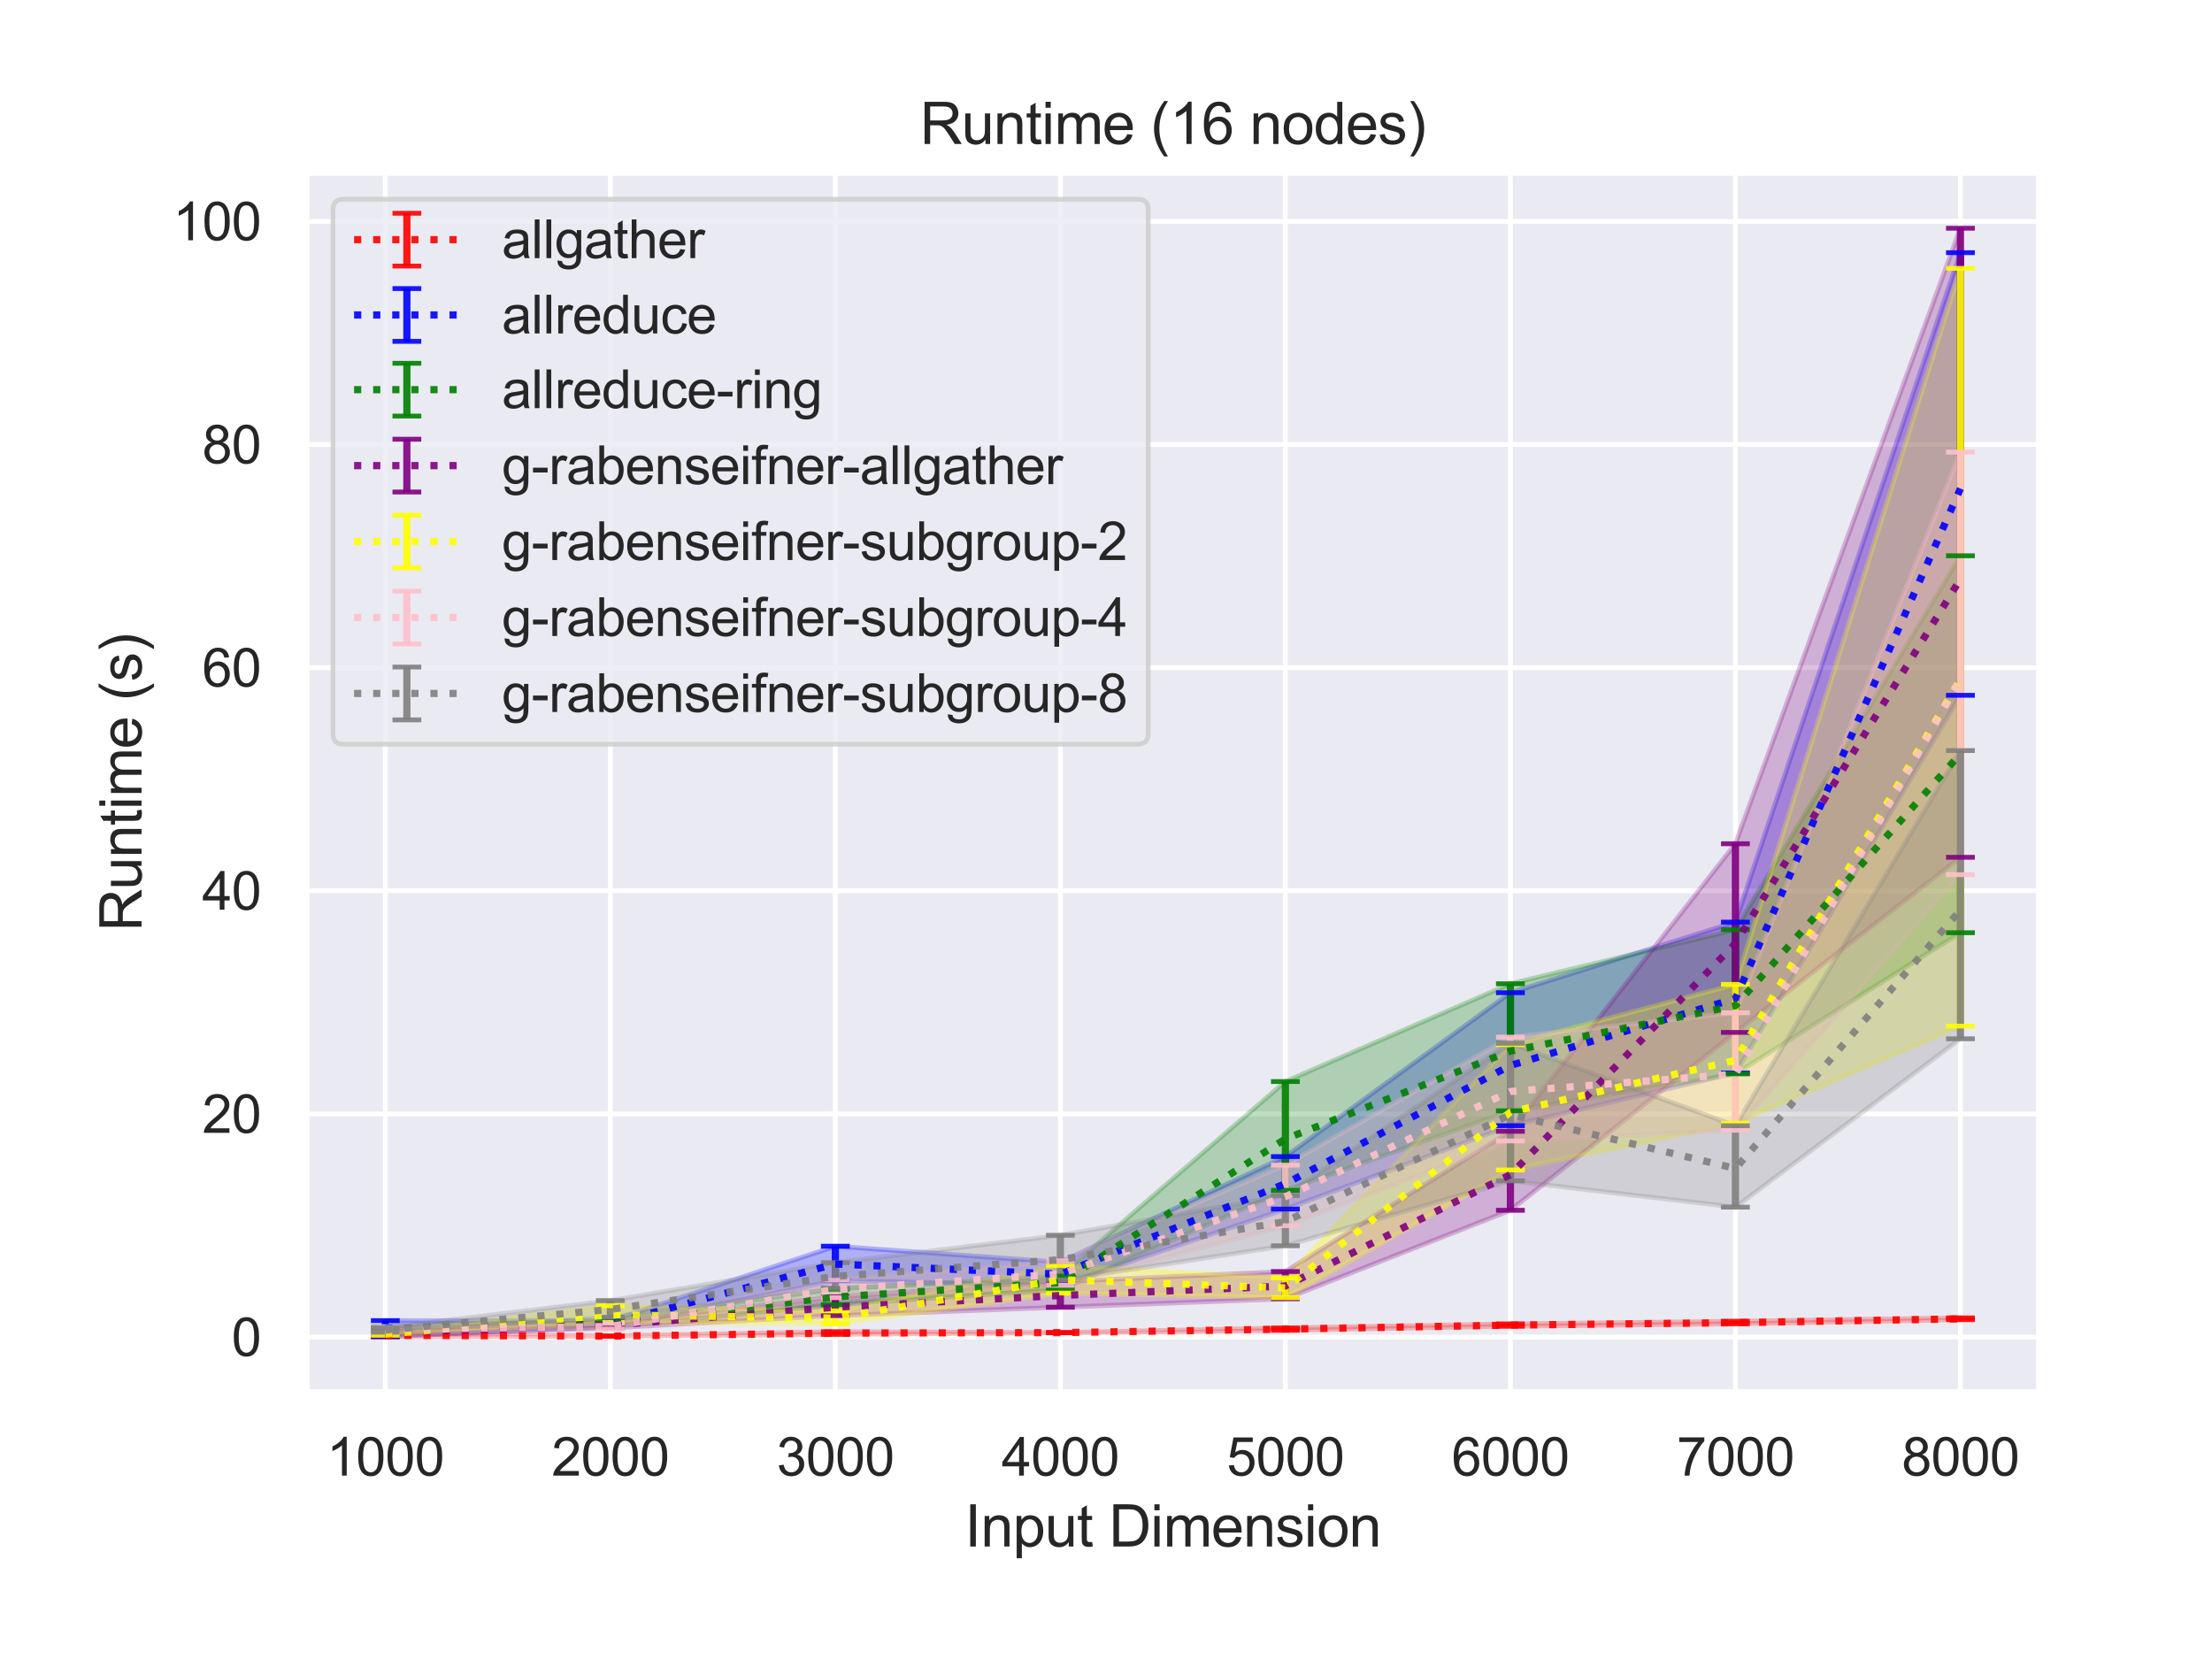 <?xml version="1.0" encoding="utf-8" standalone="no"?>
<!DOCTYPE svg PUBLIC "-//W3C//DTD SVG 1.1//EN"
  "http://www.w3.org/Graphics/SVG/1.1/DTD/svg11.dtd">
<svg height="345.6pt" version="1.1" viewBox="0 0 460.8 345.6" width="460.8pt" xmlns="http://www.w3.org/2000/svg" xmlns:xlink="http://www.w3.org/1999/xlink">
 <defs>
  <style type="text/css">*{stroke-linecap:butt;stroke-linejoin:round;}</style>
 </defs>
 <g id="figure_1">
  <g id="patch_1">
   <path d="M 0 345.6 
L 460.8 345.6 
L 460.8 0 
L 0 0 
z
" style="fill:#ffffff;"/>
  </g>
  <g id="axes_1">
   <g id="patch_2">
    <path d="M 63.86 290.02 
L 424.8 290.02 
L 424.8 36 
L 63.86 36 
z
" style="fill:#eaeaf2;"/>
   </g>
   <g id="matplotlib.axis_1">
    <g id="xtick_1">
     <g id="line2d_1">
      <path clip-path="url(#p56cfa0fac3)" d="M 80.266 290.02 
L 80.266 36 
" style="fill:none;stroke:#ffffff;stroke-linecap:round;"/>
     </g>
     <g id="text_1">
      <!-- 1000 -->
      <g style="fill:#262626;" transform="translate(68.032 307.394)scale(0.11 -0.11)">
       <defs>
        <path d="M 2384 0 
L 1822 0 
L 1822 3584 
Q 1619 3391 1289 3197 
Q 959 3003 697 2906 
L 697 3450 
Q 1169 3672 1522 3987 
Q 1875 4303 2022 4600 
L 2384 4600 
L 2384 0 
z
" id="ArialMT-31" transform="scale(0.016)"/>
        <path d="M 266 2259 
Q 266 3072 433 3567 
Q 600 4063 929 4331 
Q 1259 4600 1759 4600 
Q 2128 4600 2406 4451 
Q 2684 4303 2865 4023 
Q 3047 3744 3150 3342 
Q 3253 2941 3253 2259 
Q 3253 1453 3087 958 
Q 2922 463 2592 192 
Q 2263 -78 1759 -78 
Q 1097 -78 719 397 
Q 266 969 266 2259 
z
M 844 2259 
Q 844 1131 1108 757 
Q 1372 384 1759 384 
Q 2147 384 2411 759 
Q 2675 1134 2675 2259 
Q 2675 3391 2411 3762 
Q 2147 4134 1753 4134 
Q 1366 4134 1134 3806 
Q 844 3388 844 2259 
z
" id="ArialMT-30" transform="scale(0.016)"/>
       </defs>
       <use xlink:href="#ArialMT-31"/>
       <use x="55.615" xlink:href="#ArialMT-30"/>
       <use x="111.23" xlink:href="#ArialMT-30"/>
       <use x="166.846" xlink:href="#ArialMT-30"/>
      </g>
     </g>
    </g>
    <g id="xtick_2">
     <g id="line2d_2">
      <path clip-path="url(#p56cfa0fac3)" d="M 127.142 290.02 
L 127.142 36 
" style="fill:none;stroke:#ffffff;stroke-linecap:round;"/>
     </g>
     <g id="text_2">
      <!-- 2000 -->
      <g style="fill:#262626;" transform="translate(114.908 307.394)scale(0.11 -0.11)">
       <defs>
        <path d="M 3222 541 
L 3222 0 
L 194 0 
Q 188 203 259 391 
Q 375 700 629 1000 
Q 884 1300 1366 1694 
Q 2113 2306 2375 2664 
Q 2638 3022 2638 3341 
Q 2638 3675 2398 3904 
Q 2159 4134 1775 4134 
Q 1369 4134 1125 3890 
Q 881 3647 878 3216 
L 300 3275 
Q 359 3922 746 4261 
Q 1134 4600 1788 4600 
Q 2447 4600 2831 4234 
Q 3216 3869 3216 3328 
Q 3216 3053 3103 2787 
Q 2991 2522 2730 2228 
Q 2469 1934 1863 1422 
Q 1356 997 1212 845 
Q 1069 694 975 541 
L 3222 541 
z
" id="ArialMT-32" transform="scale(0.016)"/>
       </defs>
       <use xlink:href="#ArialMT-32"/>
       <use x="55.615" xlink:href="#ArialMT-30"/>
       <use x="111.23" xlink:href="#ArialMT-30"/>
       <use x="166.846" xlink:href="#ArialMT-30"/>
      </g>
     </g>
    </g>
    <g id="xtick_3">
     <g id="line2d_3">
      <path clip-path="url(#p56cfa0fac3)" d="M 174.017 290.02 
L 174.017 36 
" style="fill:none;stroke:#ffffff;stroke-linecap:round;"/>
     </g>
     <g id="text_3">
      <!-- 3000 -->
      <g style="fill:#262626;" transform="translate(161.783 307.394)scale(0.11 -0.11)">
       <defs>
        <path d="M 269 1209 
L 831 1284 
Q 928 806 1161 595 
Q 1394 384 1728 384 
Q 2125 384 2398 659 
Q 2672 934 2672 1341 
Q 2672 1728 2419 1979 
Q 2166 2231 1775 2231 
Q 1616 2231 1378 2169 
L 1441 2663 
Q 1497 2656 1531 2656 
Q 1891 2656 2178 2843 
Q 2466 3031 2466 3422 
Q 2466 3731 2256 3934 
Q 2047 4138 1716 4138 
Q 1388 4138 1169 3931 
Q 950 3725 888 3313 
L 325 3413 
Q 428 3978 793 4289 
Q 1159 4600 1703 4600 
Q 2078 4600 2393 4439 
Q 2709 4278 2876 4000 
Q 3044 3722 3044 3409 
Q 3044 3113 2884 2869 
Q 2725 2625 2413 2481 
Q 2819 2388 3044 2092 
Q 3269 1797 3269 1353 
Q 3269 753 2831 336 
Q 2394 -81 1725 -81 
Q 1122 -81 723 278 
Q 325 638 269 1209 
z
" id="ArialMT-33" transform="scale(0.016)"/>
       </defs>
       <use xlink:href="#ArialMT-33"/>
       <use x="55.615" xlink:href="#ArialMT-30"/>
       <use x="111.23" xlink:href="#ArialMT-30"/>
       <use x="166.846" xlink:href="#ArialMT-30"/>
      </g>
     </g>
    </g>
    <g id="xtick_4">
     <g id="line2d_4">
      <path clip-path="url(#p56cfa0fac3)" d="M 220.892 290.02 
L 220.892 36 
" style="fill:none;stroke:#ffffff;stroke-linecap:round;"/>
     </g>
     <g id="text_4">
      <!-- 4000 -->
      <g style="fill:#262626;" transform="translate(208.658 307.394)scale(0.11 -0.11)">
       <defs>
        <path d="M 2069 0 
L 2069 1097 
L 81 1097 
L 81 1613 
L 2172 4581 
L 2631 4581 
L 2631 1613 
L 3250 1613 
L 3250 1097 
L 2631 1097 
L 2631 0 
L 2069 0 
z
M 2069 1613 
L 2069 3678 
L 634 1613 
L 2069 1613 
z
" id="ArialMT-34" transform="scale(0.016)"/>
       </defs>
       <use xlink:href="#ArialMT-34"/>
       <use x="55.615" xlink:href="#ArialMT-30"/>
       <use x="111.23" xlink:href="#ArialMT-30"/>
       <use x="166.846" xlink:href="#ArialMT-30"/>
      </g>
     </g>
    </g>
    <g id="xtick_5">
     <g id="line2d_5">
      <path clip-path="url(#p56cfa0fac3)" d="M 267.768 290.02 
L 267.768 36 
" style="fill:none;stroke:#ffffff;stroke-linecap:round;"/>
     </g>
     <g id="text_5">
      <!-- 5000 -->
      <g style="fill:#262626;" transform="translate(255.534 307.394)scale(0.11 -0.11)">
       <defs>
        <path d="M 266 1200 
L 856 1250 
Q 922 819 1161 601 
Q 1400 384 1738 384 
Q 2144 384 2425 690 
Q 2706 997 2706 1503 
Q 2706 1984 2436 2262 
Q 2166 2541 1728 2541 
Q 1456 2541 1237 2417 
Q 1019 2294 894 2097 
L 366 2166 
L 809 4519 
L 3088 4519 
L 3088 3981 
L 1259 3981 
L 1013 2750 
Q 1425 3038 1878 3038 
Q 2478 3038 2890 2622 
Q 3303 2206 3303 1553 
Q 3303 931 2941 478 
Q 2500 -78 1738 -78 
Q 1113 -78 717 272 
Q 322 622 266 1200 
z
" id="ArialMT-35" transform="scale(0.016)"/>
       </defs>
       <use xlink:href="#ArialMT-35"/>
       <use x="55.615" xlink:href="#ArialMT-30"/>
       <use x="111.23" xlink:href="#ArialMT-30"/>
       <use x="166.846" xlink:href="#ArialMT-30"/>
      </g>
     </g>
    </g>
    <g id="xtick_6">
     <g id="line2d_6">
      <path clip-path="url(#p56cfa0fac3)" d="M 314.643 290.02 
L 314.643 36 
" style="fill:none;stroke:#ffffff;stroke-linecap:round;"/>
     </g>
     <g id="text_6">
      <!-- 6000 -->
      <g style="fill:#262626;" transform="translate(302.409 307.394)scale(0.11 -0.11)">
       <defs>
        <path d="M 3184 3459 
L 2625 3416 
Q 2550 3747 2413 3897 
Q 2184 4138 1850 4138 
Q 1581 4138 1378 3988 
Q 1113 3794 959 3422 
Q 806 3050 800 2363 
Q 1003 2672 1297 2822 
Q 1591 2972 1913 2972 
Q 2475 2972 2870 2558 
Q 3266 2144 3266 1488 
Q 3266 1056 3080 686 
Q 2894 316 2569 119 
Q 2244 -78 1831 -78 
Q 1128 -78 684 439 
Q 241 956 241 2144 
Q 241 3472 731 4075 
Q 1159 4600 1884 4600 
Q 2425 4600 2770 4297 
Q 3116 3994 3184 3459 
z
M 888 1484 
Q 888 1194 1011 928 
Q 1134 663 1356 523 
Q 1578 384 1822 384 
Q 2178 384 2434 671 
Q 2691 959 2691 1453 
Q 2691 1928 2437 2201 
Q 2184 2475 1800 2475 
Q 1419 2475 1153 2201 
Q 888 1928 888 1484 
z
" id="ArialMT-36" transform="scale(0.016)"/>
       </defs>
       <use xlink:href="#ArialMT-36"/>
       <use x="55.615" xlink:href="#ArialMT-30"/>
       <use x="111.23" xlink:href="#ArialMT-30"/>
       <use x="166.846" xlink:href="#ArialMT-30"/>
      </g>
     </g>
    </g>
    <g id="xtick_7">
     <g id="line2d_7">
      <path clip-path="url(#p56cfa0fac3)" d="M 361.518 290.02 
L 361.518 36 
" style="fill:none;stroke:#ffffff;stroke-linecap:round;"/>
     </g>
     <g id="text_7">
      <!-- 7000 -->
      <g style="fill:#262626;" transform="translate(349.284 307.394)scale(0.11 -0.11)">
       <defs>
        <path d="M 303 3981 
L 303 4522 
L 3269 4522 
L 3269 4084 
Q 2831 3619 2401 2847 
Q 1972 2075 1738 1259 
Q 1569 684 1522 0 
L 944 0 
Q 953 541 1156 1306 
Q 1359 2072 1739 2783 
Q 2119 3494 2547 3981 
L 303 3981 
z
" id="ArialMT-37" transform="scale(0.016)"/>
       </defs>
       <use xlink:href="#ArialMT-37"/>
       <use x="55.615" xlink:href="#ArialMT-30"/>
       <use x="111.23" xlink:href="#ArialMT-30"/>
       <use x="166.846" xlink:href="#ArialMT-30"/>
      </g>
     </g>
    </g>
    <g id="xtick_8">
     <g id="line2d_8">
      <path clip-path="url(#p56cfa0fac3)" d="M 408.394 290.02 
L 408.394 36 
" style="fill:none;stroke:#ffffff;stroke-linecap:round;"/>
     </g>
     <g id="text_8">
      <!-- 8000 -->
      <g style="fill:#262626;" transform="translate(396.16 307.394)scale(0.11 -0.11)">
       <defs>
        <path d="M 1131 2484 
Q 781 2613 612 2850 
Q 444 3088 444 3419 
Q 444 3919 803 4259 
Q 1163 4600 1759 4600 
Q 2359 4600 2725 4251 
Q 3091 3903 3091 3403 
Q 3091 3084 2923 2848 
Q 2756 2613 2416 2484 
Q 2838 2347 3058 2040 
Q 3278 1734 3278 1309 
Q 3278 722 2862 322 
Q 2447 -78 1769 -78 
Q 1091 -78 675 323 
Q 259 725 259 1325 
Q 259 1772 486 2073 
Q 713 2375 1131 2484 
z
M 1019 3438 
Q 1019 3113 1228 2906 
Q 1438 2700 1772 2700 
Q 2097 2700 2305 2904 
Q 2513 3109 2513 3406 
Q 2513 3716 2298 3927 
Q 2084 4138 1766 4138 
Q 1444 4138 1231 3931 
Q 1019 3725 1019 3438 
z
M 838 1322 
Q 838 1081 952 856 
Q 1066 631 1291 507 
Q 1516 384 1775 384 
Q 2178 384 2440 643 
Q 2703 903 2703 1303 
Q 2703 1709 2433 1975 
Q 2163 2241 1756 2241 
Q 1359 2241 1098 1978 
Q 838 1716 838 1322 
z
" id="ArialMT-38" transform="scale(0.016)"/>
       </defs>
       <use xlink:href="#ArialMT-38"/>
       <use x="55.615" xlink:href="#ArialMT-30"/>
       <use x="111.23" xlink:href="#ArialMT-30"/>
       <use x="166.846" xlink:href="#ArialMT-30"/>
      </g>
     </g>
    </g>
    <g id="text_9">
     <!-- Input Dimension -->
     <g style="fill:#262626;" transform="translate(200.976 322.169)scale(0.12 -0.12)">
      <defs>
       <path d="M 597 0 
L 597 4581 
L 1203 4581 
L 1203 0 
L 597 0 
z
" id="ArialMT-49" transform="scale(0.016)"/>
       <path d="M 422 0 
L 422 3319 
L 928 3319 
L 928 2847 
Q 1294 3394 1984 3394 
Q 2284 3394 2536 3286 
Q 2788 3178 2913 3003 
Q 3038 2828 3088 2588 
Q 3119 2431 3119 2041 
L 3119 0 
L 2556 0 
L 2556 2019 
Q 2556 2363 2490 2533 
Q 2425 2703 2258 2804 
Q 2091 2906 1866 2906 
Q 1506 2906 1245 2678 
Q 984 2450 984 1813 
L 984 0 
L 422 0 
z
" id="ArialMT-6e" transform="scale(0.016)"/>
       <path d="M 422 -1272 
L 422 3319 
L 934 3319 
L 934 2888 
Q 1116 3141 1344 3267 
Q 1572 3394 1897 3394 
Q 2322 3394 2647 3175 
Q 2972 2956 3137 2557 
Q 3303 2159 3303 1684 
Q 3303 1175 3120 767 
Q 2938 359 2589 142 
Q 2241 -75 1856 -75 
Q 1575 -75 1351 44 
Q 1128 163 984 344 
L 984 -1272 
L 422 -1272 
z
M 931 1641 
Q 931 1000 1190 694 
Q 1450 388 1819 388 
Q 2194 388 2461 705 
Q 2728 1022 2728 1688 
Q 2728 2322 2467 2637 
Q 2206 2953 1844 2953 
Q 1484 2953 1207 2617 
Q 931 2281 931 1641 
z
" id="ArialMT-70" transform="scale(0.016)"/>
       <path d="M 2597 0 
L 2597 488 
Q 2209 -75 1544 -75 
Q 1250 -75 995 37 
Q 741 150 617 320 
Q 494 491 444 738 
Q 409 903 409 1263 
L 409 3319 
L 972 3319 
L 972 1478 
Q 972 1038 1006 884 
Q 1059 663 1231 536 
Q 1403 409 1656 409 
Q 1909 409 2131 539 
Q 2353 669 2445 892 
Q 2538 1116 2538 1541 
L 2538 3319 
L 3100 3319 
L 3100 0 
L 2597 0 
z
" id="ArialMT-75" transform="scale(0.016)"/>
       <path d="M 1650 503 
L 1731 6 
Q 1494 -44 1306 -44 
Q 1000 -44 831 53 
Q 663 150 594 308 
Q 525 466 525 972 
L 525 2881 
L 113 2881 
L 113 3319 
L 525 3319 
L 525 4141 
L 1084 4478 
L 1084 3319 
L 1650 3319 
L 1650 2881 
L 1084 2881 
L 1084 941 
Q 1084 700 1114 631 
Q 1144 563 1211 522 
Q 1278 481 1403 481 
Q 1497 481 1650 503 
z
" id="ArialMT-74" transform="scale(0.016)"/>
       <path id="ArialMT-20" transform="scale(0.016)"/>
       <path d="M 494 0 
L 494 4581 
L 2072 4581 
Q 2606 4581 2888 4516 
Q 3281 4425 3559 4188 
Q 3922 3881 4101 3404 
Q 4281 2928 4281 2316 
Q 4281 1794 4159 1391 
Q 4038 988 3847 723 
Q 3656 459 3429 307 
Q 3203 156 2883 78 
Q 2563 0 2147 0 
L 494 0 
z
M 1100 541 
L 2078 541 
Q 2531 541 2789 625 
Q 3047 709 3200 863 
Q 3416 1078 3536 1442 
Q 3656 1806 3656 2325 
Q 3656 3044 3420 3430 
Q 3184 3816 2847 3947 
Q 2603 4041 2063 4041 
L 1100 4041 
L 1100 541 
z
" id="ArialMT-44" transform="scale(0.016)"/>
       <path d="M 425 3934 
L 425 4581 
L 988 4581 
L 988 3934 
L 425 3934 
z
M 425 0 
L 425 3319 
L 988 3319 
L 988 0 
L 425 0 
z
" id="ArialMT-69" transform="scale(0.016)"/>
       <path d="M 422 0 
L 422 3319 
L 925 3319 
L 925 2853 
Q 1081 3097 1340 3245 
Q 1600 3394 1931 3394 
Q 2300 3394 2536 3241 
Q 2772 3088 2869 2813 
Q 3263 3394 3894 3394 
Q 4388 3394 4653 3120 
Q 4919 2847 4919 2278 
L 4919 0 
L 4359 0 
L 4359 2091 
Q 4359 2428 4304 2576 
Q 4250 2725 4106 2815 
Q 3963 2906 3769 2906 
Q 3419 2906 3187 2673 
Q 2956 2441 2956 1928 
L 2956 0 
L 2394 0 
L 2394 2156 
Q 2394 2531 2256 2718 
Q 2119 2906 1806 2906 
Q 1569 2906 1367 2781 
Q 1166 2656 1075 2415 
Q 984 2175 984 1722 
L 984 0 
L 422 0 
z
" id="ArialMT-6d" transform="scale(0.016)"/>
       <path d="M 2694 1069 
L 3275 997 
Q 3138 488 2766 206 
Q 2394 -75 1816 -75 
Q 1088 -75 661 373 
Q 234 822 234 1631 
Q 234 2469 665 2931 
Q 1097 3394 1784 3394 
Q 2450 3394 2872 2941 
Q 3294 2488 3294 1666 
Q 3294 1616 3291 1516 
L 816 1516 
Q 847 969 1125 678 
Q 1403 388 1819 388 
Q 2128 388 2347 550 
Q 2566 713 2694 1069 
z
M 847 1978 
L 2700 1978 
Q 2663 2397 2488 2606 
Q 2219 2931 1791 2931 
Q 1403 2931 1139 2672 
Q 875 2413 847 1978 
z
" id="ArialMT-65" transform="scale(0.016)"/>
       <path d="M 197 991 
L 753 1078 
Q 800 744 1014 566 
Q 1228 388 1613 388 
Q 2000 388 2187 545 
Q 2375 703 2375 916 
Q 2375 1106 2209 1216 
Q 2094 1291 1634 1406 
Q 1016 1563 777 1677 
Q 538 1791 414 1992 
Q 291 2194 291 2438 
Q 291 2659 392 2848 
Q 494 3038 669 3163 
Q 800 3259 1026 3326 
Q 1253 3394 1513 3394 
Q 1903 3394 2198 3281 
Q 2494 3169 2634 2976 
Q 2775 2784 2828 2463 
L 2278 2388 
Q 2241 2644 2061 2787 
Q 1881 2931 1553 2931 
Q 1166 2931 1000 2803 
Q 834 2675 834 2503 
Q 834 2394 903 2306 
Q 972 2216 1119 2156 
Q 1203 2125 1616 2013 
Q 2213 1853 2448 1751 
Q 2684 1650 2818 1456 
Q 2953 1263 2953 975 
Q 2953 694 2789 445 
Q 2625 197 2315 61 
Q 2006 -75 1616 -75 
Q 969 -75 630 194 
Q 291 463 197 991 
z
" id="ArialMT-73" transform="scale(0.016)"/>
       <path d="M 213 1659 
Q 213 2581 725 3025 
Q 1153 3394 1769 3394 
Q 2453 3394 2887 2945 
Q 3322 2497 3322 1706 
Q 3322 1066 3130 698 
Q 2938 331 2570 128 
Q 2203 -75 1769 -75 
Q 1072 -75 642 372 
Q 213 819 213 1659 
z
M 791 1659 
Q 791 1022 1069 705 
Q 1347 388 1769 388 
Q 2188 388 2466 706 
Q 2744 1025 2744 1678 
Q 2744 2294 2464 2611 
Q 2184 2928 1769 2928 
Q 1347 2928 1069 2612 
Q 791 2297 791 1659 
z
" id="ArialMT-6f" transform="scale(0.016)"/>
      </defs>
      <use xlink:href="#ArialMT-49"/>
      <use x="27.783" xlink:href="#ArialMT-6e"/>
      <use x="83.398" xlink:href="#ArialMT-70"/>
      <use x="139.014" xlink:href="#ArialMT-75"/>
      <use x="194.629" xlink:href="#ArialMT-74"/>
      <use x="222.412" xlink:href="#ArialMT-20"/>
      <use x="250.195" xlink:href="#ArialMT-44"/>
      <use x="322.412" xlink:href="#ArialMT-69"/>
      <use x="344.629" xlink:href="#ArialMT-6d"/>
      <use x="427.93" xlink:href="#ArialMT-65"/>
      <use x="483.545" xlink:href="#ArialMT-6e"/>
      <use x="539.16" xlink:href="#ArialMT-73"/>
      <use x="589.16" xlink:href="#ArialMT-69"/>
      <use x="611.377" xlink:href="#ArialMT-6f"/>
      <use x="666.992" xlink:href="#ArialMT-6e"/>
     </g>
    </g>
   </g>
   <g id="matplotlib.axis_2">
    <g id="ytick_1">
     <g id="line2d_9">
      <path clip-path="url(#p56cfa0fac3)" d="M 63.86 278.54 
L 424.8 278.54 
" style="fill:none;stroke:#ffffff;stroke-linecap:round;"/>
     </g>
     <g id="text_10">
      <!-- 0 -->
      <g style="fill:#262626;" transform="translate(48.243 282.477)scale(0.11 -0.11)">
       <use xlink:href="#ArialMT-30"/>
      </g>
     </g>
    </g>
    <g id="ytick_2">
     <g id="line2d_10">
      <path clip-path="url(#p56cfa0fac3)" d="M 63.86 232.055 
L 424.8 232.055 
" style="fill:none;stroke:#ffffff;stroke-linecap:round;"/>
     </g>
     <g id="text_11">
      <!-- 20 -->
      <g style="fill:#262626;" transform="translate(42.126 235.992)scale(0.11 -0.11)">
       <use xlink:href="#ArialMT-32"/>
       <use x="55.615" xlink:href="#ArialMT-30"/>
      </g>
     </g>
    </g>
    <g id="ytick_3">
     <g id="line2d_11">
      <path clip-path="url(#p56cfa0fac3)" d="M 63.86 185.57 
L 424.8 185.57 
" style="fill:none;stroke:#ffffff;stroke-linecap:round;"/>
     </g>
     <g id="text_12">
      <!-- 40 -->
      <g style="fill:#262626;" transform="translate(42.126 189.507)scale(0.11 -0.11)">
       <use xlink:href="#ArialMT-34"/>
       <use x="55.615" xlink:href="#ArialMT-30"/>
      </g>
     </g>
    </g>
    <g id="ytick_4">
     <g id="line2d_12">
      <path clip-path="url(#p56cfa0fac3)" d="M 63.86 139.085 
L 424.8 139.085 
" style="fill:none;stroke:#ffffff;stroke-linecap:round;"/>
     </g>
     <g id="text_13">
      <!-- 60 -->
      <g style="fill:#262626;" transform="translate(42.126 143.022)scale(0.11 -0.11)">
       <use xlink:href="#ArialMT-36"/>
       <use x="55.615" xlink:href="#ArialMT-30"/>
      </g>
     </g>
    </g>
    <g id="ytick_5">
     <g id="line2d_13">
      <path clip-path="url(#p56cfa0fac3)" d="M 63.86 92.6 
L 424.8 92.6 
" style="fill:none;stroke:#ffffff;stroke-linecap:round;"/>
     </g>
     <g id="text_14">
      <!-- 80 -->
      <g style="fill:#262626;" transform="translate(42.126 96.537)scale(0.11 -0.11)">
       <use xlink:href="#ArialMT-38"/>
       <use x="55.615" xlink:href="#ArialMT-30"/>
      </g>
     </g>
    </g>
    <g id="ytick_6">
     <g id="line2d_14">
      <path clip-path="url(#p56cfa0fac3)" d="M 63.86 46.115 
L 424.8 46.115 
" style="fill:none;stroke:#ffffff;stroke-linecap:round;"/>
     </g>
     <g id="text_15">
      <!-- 100 -->
      <g style="fill:#262626;" transform="translate(36.009 50.052)scale(0.11 -0.11)">
       <use xlink:href="#ArialMT-31"/>
       <use x="55.615" xlink:href="#ArialMT-30"/>
       <use x="111.23" xlink:href="#ArialMT-30"/>
      </g>
     </g>
    </g>
    <g id="text_16">
     <!-- Runtime (s) -->
     <g style="fill:#262626;" transform="translate(29.483 194.013)rotate(-90)scale(0.12 -0.12)">
      <defs>
       <path d="M 503 0 
L 503 4581 
L 2534 4581 
Q 3147 4581 3465 4457 
Q 3784 4334 3975 4021 
Q 4166 3709 4166 3331 
Q 4166 2844 3850 2509 
Q 3534 2175 2875 2084 
Q 3116 1969 3241 1856 
Q 3506 1613 3744 1247 
L 4541 0 
L 3778 0 
L 3172 953 
Q 2906 1366 2734 1584 
Q 2563 1803 2427 1890 
Q 2291 1978 2150 2013 
Q 2047 2034 1813 2034 
L 1109 2034 
L 1109 0 
L 503 0 
z
M 1109 2559 
L 2413 2559 
Q 2828 2559 3062 2645 
Q 3297 2731 3419 2920 
Q 3541 3109 3541 3331 
Q 3541 3656 3305 3865 
Q 3069 4075 2559 4075 
L 1109 4075 
L 1109 2559 
z
" id="ArialMT-52" transform="scale(0.016)"/>
       <path d="M 1497 -1347 
Q 1031 -759 709 28 
Q 388 816 388 1659 
Q 388 2403 628 3084 
Q 909 3875 1497 4659 
L 1900 4659 
Q 1522 4009 1400 3731 
Q 1209 3300 1100 2831 
Q 966 2247 966 1656 
Q 966 153 1900 -1347 
L 1497 -1347 
z
" id="ArialMT-28" transform="scale(0.016)"/>
       <path d="M 791 -1347 
L 388 -1347 
Q 1322 153 1322 1656 
Q 1322 2244 1188 2822 
Q 1081 3291 891 3722 
Q 769 4003 388 4659 
L 791 4659 
Q 1378 3875 1659 3084 
Q 1900 2403 1900 1659 
Q 1900 816 1576 28 
Q 1253 -759 791 -1347 
z
" id="ArialMT-29" transform="scale(0.016)"/>
      </defs>
      <use xlink:href="#ArialMT-52"/>
      <use x="72.217" xlink:href="#ArialMT-75"/>
      <use x="127.832" xlink:href="#ArialMT-6e"/>
      <use x="183.447" xlink:href="#ArialMT-74"/>
      <use x="211.23" xlink:href="#ArialMT-69"/>
      <use x="233.447" xlink:href="#ArialMT-6d"/>
      <use x="316.748" xlink:href="#ArialMT-65"/>
      <use x="372.363" xlink:href="#ArialMT-20"/>
      <use x="400.146" xlink:href="#ArialMT-28"/>
      <use x="433.447" xlink:href="#ArialMT-73"/>
      <use x="483.447" xlink:href="#ArialMT-29"/>
     </g>
    </g>
   </g>
   <g id="PolyCollection_1">
    <defs>
     <path d="M 80.266 -67.732 
L 80.266 -67.126 
L 127.142 -67.259 
L 174.017 -67.625 
L 220.892 -67.977 
L 267.768 -68.495 
L 314.643 -69.326 
L 361.518 -69.828 
L 408.394 -70.688 
L 408.394 -71.061 
L 408.394 -71.061 
L 361.518 -70.347 
L 314.643 -69.801 
L 267.768 -68.957 
L 220.892 -67.999 
L 174.017 -68.178 
L 127.142 -67.266 
L 80.266 -67.732 
z
" id="m2320c3f4b0" style="stroke:#ff0000;stroke-opacity:0.25;"/>
    </defs>
    <g clip-path="url(#p56cfa0fac3)">
     <use style="fill:#ff0000;fill-opacity:0.25;stroke:#ff0000;stroke-opacity:0.25;" x="0" xlink:href="#m2320c3f4b0" y="345.6"/>
    </g>
   </g>
   <g id="PolyCollection_2">
    <defs>
     <path d="M 80.266 -70.487 
L 80.266 -67.156 
L 127.142 -69.193 
L 174.017 -78.819 
L 220.892 -77.85 
L 267.768 -93.724 
L 314.643 -111.105 
L 361.518 -122.082 
L 408.394 -200.759 
L 408.394 -292.962 
L 408.394 -292.962 
L 361.518 -153.51 
L 314.643 -138.801 
L 267.768 -104.663 
L 220.892 -82.648 
L 174.017 -85.99 
L 127.142 -70.43 
L 80.266 -70.487 
z
" id="m0bfb737614" style="stroke:#0000ff;stroke-opacity:0.25;"/>
    </defs>
    <g clip-path="url(#p56cfa0fac3)">
     <use style="fill:#0000ff;fill-opacity:0.25;stroke:#0000ff;stroke-opacity:0.25;" x="0" xlink:href="#m0bfb737614" y="345.6"/>
    </g>
   </g>
   <g id="PolyCollection_3">
    <defs>
     <path d="M 80.266 -69.237 
L 80.266 -68.233 
L 127.142 -69.152 
L 174.017 -73.811 
L 220.892 -76.964 
L 267.768 -97.635 
L 314.643 -114.191 
L 361.518 -121.897 
L 408.394 -151.295 
L 408.394 -229.824 
L 408.394 -229.824 
L 361.518 -151.92 
L 314.643 -140.668 
L 267.768 -120.293 
L 220.892 -79.784 
L 174.017 -77.058 
L 127.142 -70.567 
L 80.266 -69.237 
z
" id="mb1d2452bfa" style="stroke:#008000;stroke-opacity:0.25;"/>
    </defs>
    <g clip-path="url(#p56cfa0fac3)">
     <use style="fill:#008000;fill-opacity:0.25;stroke:#008000;stroke-opacity:0.25;" x="0" xlink:href="#mb1d2452bfa" y="345.6"/>
    </g>
   </g>
   <g id="PolyCollection_4">
    <defs>
     <path d="M 80.266 -68.664 
L 80.266 -67.532 
L 127.142 -68.962 
L 174.017 -71.541 
L 220.892 -73.284 
L 267.768 -75.044 
L 314.643 -93.473 
L 361.518 -130.525 
L 408.394 -167.011 
L 408.394 -298.054 
L 408.394 -298.054 
L 361.518 -169.831 
L 314.643 -109.923 
L 267.768 -80.712 
L 220.892 -78.614 
L 174.017 -75.438 
L 127.142 -70.085 
L 80.266 -68.664 
z
" id="me10e51b814" style="stroke:#800080;stroke-opacity:0.25;"/>
    </defs>
    <g clip-path="url(#p56cfa0fac3)">
     <use style="fill:#800080;fill-opacity:0.25;stroke:#800080;stroke-opacity:0.25;" x="0" xlink:href="#me10e51b814" y="345.6"/>
    </g>
   </g>
   <g id="PolyCollection_5">
    <defs>
     <path d="M 80.266 -67.914 
L 80.266 -67.437 
L 127.142 -70.09 
L 174.017 -69.803 
L 220.892 -76.229 
L 267.768 -75.273 
L 314.643 -101.873 
L 361.518 -111.586 
L 408.394 -131.844 
L 408.394 -289.699 
L 408.394 -289.699 
L 361.518 -140.531 
L 314.643 -127.998 
L 267.768 -79.409 
L 220.892 -81.994 
L 174.017 -72.522 
L 127.142 -73.587 
L 80.266 -67.914 
z
" id="m5523b6b2fc" style="stroke:#ffff00;stroke-opacity:0.25;"/>
    </defs>
    <g clip-path="url(#p56cfa0fac3)">
     <use style="fill:#ffff00;fill-opacity:0.25;stroke:#ffff00;stroke-opacity:0.25;" x="0" xlink:href="#m5523b6b2fc" y="345.6"/>
    </g>
   </g>
   <g id="PolyCollection_6">
    <defs>
     <path d="M 80.266 -69.207 
L 80.266 -68.121 
L 127.142 -68.741 
L 174.017 -75.274 
L 220.892 -77.843 
L 267.768 -90.263 
L 314.643 -107.919 
L 361.518 -110.153 
L 408.394 -163.392 
L 408.394 -251.411 
L 408.394 -251.411 
L 361.518 -134.622 
L 314.643 -129.549 
L 267.768 -102.884 
L 220.892 -82.926 
L 174.017 -78.902 
L 127.142 -69.913 
L 80.266 -69.207 
z
" id="mbaa9214c69" style="stroke:#ffc0cb;stroke-opacity:0.25;"/>
    </defs>
    <g clip-path="url(#p56cfa0fac3)">
     <use style="fill:#ffc0cb;fill-opacity:0.25;stroke:#ffc0cb;stroke-opacity:0.25;" x="0" xlink:href="#mbaa9214c69" y="345.6"/>
    </g>
   </g>
   <g id="PolyCollection_7">
    <defs>
     <path d="M 80.266 -69.025 
L 80.266 -68.064 
L 127.142 -71.188 
L 174.017 -77.258 
L 220.892 -78.938 
L 267.768 -86.084 
L 314.643 -99.614 
L 361.518 -94.131 
L 408.394 -129.202 
L 408.394 -189.239 
L 408.394 -189.239 
L 361.518 -111.084 
L 314.643 -128.263 
L 267.768 -96.561 
L 220.892 -88.275 
L 174.017 -82.562 
L 127.142 -74.665 
L 80.266 -69.025 
z
" id="mdb6dfbaa54" style="stroke:#808080;stroke-opacity:0.25;"/>
    </defs>
    <g clip-path="url(#p56cfa0fac3)">
     <use style="fill:#808080;fill-opacity:0.25;stroke:#808080;stroke-opacity:0.25;" x="0" xlink:href="#mdb6dfbaa54" y="345.6"/>
    </g>
   </g>
   <g id="LineCollection_1">
    <path clip-path="url(#p56cfa0fac3)" d="M 80.266 278.474 
L 80.266 277.868 
" style="fill:none;stroke:#ff0000;stroke-opacity:0.9;stroke-width:1.5;"/>
    <path clip-path="url(#p56cfa0fac3)" d="M 127.142 278.341 
L 127.142 278.334 
" style="fill:none;stroke:#ff0000;stroke-opacity:0.9;stroke-width:1.5;"/>
    <path clip-path="url(#p56cfa0fac3)" d="M 174.017 277.975 
L 174.017 277.422 
" style="fill:none;stroke:#ff0000;stroke-opacity:0.9;stroke-width:1.5;"/>
    <path clip-path="url(#p56cfa0fac3)" d="M 220.892 277.623 
L 220.892 277.601 
" style="fill:none;stroke:#ff0000;stroke-opacity:0.9;stroke-width:1.5;"/>
    <path clip-path="url(#p56cfa0fac3)" d="M 267.768 277.105 
L 267.768 276.643 
" style="fill:none;stroke:#ff0000;stroke-opacity:0.9;stroke-width:1.5;"/>
    <path clip-path="url(#p56cfa0fac3)" d="M 314.643 276.274 
L 314.643 275.799 
" style="fill:none;stroke:#ff0000;stroke-opacity:0.9;stroke-width:1.5;"/>
    <path clip-path="url(#p56cfa0fac3)" d="M 361.518 275.772 
L 361.518 275.253 
" style="fill:none;stroke:#ff0000;stroke-opacity:0.9;stroke-width:1.5;"/>
    <path clip-path="url(#p56cfa0fac3)" d="M 408.394 274.912 
L 408.394 274.539 
" style="fill:none;stroke:#ff0000;stroke-opacity:0.9;stroke-width:1.5;"/>
   </g>
   <g id="LineCollection_2">
    <path clip-path="url(#p56cfa0fac3)" d="M 80.266 278.444 
L 80.266 275.113 
" style="fill:none;stroke:#0000ff;stroke-opacity:0.9;stroke-width:1.5;"/>
    <path clip-path="url(#p56cfa0fac3)" d="M 127.142 276.407 
L 127.142 275.17 
" style="fill:none;stroke:#0000ff;stroke-opacity:0.9;stroke-width:1.5;"/>
    <path clip-path="url(#p56cfa0fac3)" d="M 174.017 266.781 
L 174.017 259.61 
" style="fill:none;stroke:#0000ff;stroke-opacity:0.9;stroke-width:1.5;"/>
    <path clip-path="url(#p56cfa0fac3)" d="M 220.892 267.75 
L 220.892 262.952 
" style="fill:none;stroke:#0000ff;stroke-opacity:0.9;stroke-width:1.5;"/>
    <path clip-path="url(#p56cfa0fac3)" d="M 267.768 251.876 
L 267.768 240.937 
" style="fill:none;stroke:#0000ff;stroke-opacity:0.9;stroke-width:1.5;"/>
    <path clip-path="url(#p56cfa0fac3)" d="M 314.643 234.495 
L 314.643 206.799 
" style="fill:none;stroke:#0000ff;stroke-opacity:0.9;stroke-width:1.5;"/>
    <path clip-path="url(#p56cfa0fac3)" d="M 361.518 223.518 
L 361.518 192.09 
" style="fill:none;stroke:#0000ff;stroke-opacity:0.9;stroke-width:1.5;"/>
    <path clip-path="url(#p56cfa0fac3)" d="M 408.394 144.841 
L 408.394 52.638 
" style="fill:none;stroke:#0000ff;stroke-opacity:0.9;stroke-width:1.5;"/>
   </g>
   <g id="LineCollection_3">
    <path clip-path="url(#p56cfa0fac3)" d="M 80.266 277.367 
L 80.266 276.363 
" style="fill:none;stroke:#008000;stroke-opacity:0.9;stroke-width:1.5;"/>
    <path clip-path="url(#p56cfa0fac3)" d="M 127.142 276.448 
L 127.142 275.033 
" style="fill:none;stroke:#008000;stroke-opacity:0.9;stroke-width:1.5;"/>
    <path clip-path="url(#p56cfa0fac3)" d="M 174.017 271.789 
L 174.017 268.542 
" style="fill:none;stroke:#008000;stroke-opacity:0.9;stroke-width:1.5;"/>
    <path clip-path="url(#p56cfa0fac3)" d="M 220.892 268.636 
L 220.892 265.816 
" style="fill:none;stroke:#008000;stroke-opacity:0.9;stroke-width:1.5;"/>
    <path clip-path="url(#p56cfa0fac3)" d="M 267.768 247.965 
L 267.768 225.307 
" style="fill:none;stroke:#008000;stroke-opacity:0.9;stroke-width:1.5;"/>
    <path clip-path="url(#p56cfa0fac3)" d="M 314.643 231.409 
L 314.643 204.932 
" style="fill:none;stroke:#008000;stroke-opacity:0.9;stroke-width:1.5;"/>
    <path clip-path="url(#p56cfa0fac3)" d="M 361.518 223.703 
L 361.518 193.68 
" style="fill:none;stroke:#008000;stroke-opacity:0.9;stroke-width:1.5;"/>
    <path clip-path="url(#p56cfa0fac3)" d="M 408.394 194.305 
L 408.394 115.776 
" style="fill:none;stroke:#008000;stroke-opacity:0.9;stroke-width:1.5;"/>
   </g>
   <g id="LineCollection_4">
    <path clip-path="url(#p56cfa0fac3)" d="M 80.266 278.068 
L 80.266 276.936 
" style="fill:none;stroke:#800080;stroke-opacity:0.9;stroke-width:1.5;"/>
    <path clip-path="url(#p56cfa0fac3)" d="M 127.142 276.638 
L 127.142 275.515 
" style="fill:none;stroke:#800080;stroke-opacity:0.9;stroke-width:1.5;"/>
    <path clip-path="url(#p56cfa0fac3)" d="M 174.017 274.059 
L 174.017 270.162 
" style="fill:none;stroke:#800080;stroke-opacity:0.9;stroke-width:1.5;"/>
    <path clip-path="url(#p56cfa0fac3)" d="M 220.892 272.316 
L 220.892 266.986 
" style="fill:none;stroke:#800080;stroke-opacity:0.9;stroke-width:1.5;"/>
    <path clip-path="url(#p56cfa0fac3)" d="M 267.768 270.556 
L 267.768 264.888 
" style="fill:none;stroke:#800080;stroke-opacity:0.9;stroke-width:1.5;"/>
    <path clip-path="url(#p56cfa0fac3)" d="M 314.643 252.127 
L 314.643 235.677 
" style="fill:none;stroke:#800080;stroke-opacity:0.9;stroke-width:1.5;"/>
    <path clip-path="url(#p56cfa0fac3)" d="M 361.518 215.075 
L 361.518 175.769 
" style="fill:none;stroke:#800080;stroke-opacity:0.9;stroke-width:1.5;"/>
    <path clip-path="url(#p56cfa0fac3)" d="M 408.394 178.589 
L 408.394 47.546 
" style="fill:none;stroke:#800080;stroke-opacity:0.9;stroke-width:1.5;"/>
   </g>
   <g id="LineCollection_5">
    <path clip-path="url(#p56cfa0fac3)" d="M 80.266 278.163 
L 80.266 277.686 
" style="fill:none;stroke:#ffff00;stroke-opacity:0.9;stroke-width:1.5;"/>
    <path clip-path="url(#p56cfa0fac3)" d="M 127.142 275.51 
L 127.142 272.013 
" style="fill:none;stroke:#ffff00;stroke-opacity:0.9;stroke-width:1.5;"/>
    <path clip-path="url(#p56cfa0fac3)" d="M 174.017 275.797 
L 174.017 273.078 
" style="fill:none;stroke:#ffff00;stroke-opacity:0.9;stroke-width:1.5;"/>
    <path clip-path="url(#p56cfa0fac3)" d="M 220.892 269.371 
L 220.892 263.606 
" style="fill:none;stroke:#ffff00;stroke-opacity:0.9;stroke-width:1.5;"/>
    <path clip-path="url(#p56cfa0fac3)" d="M 267.768 270.327 
L 267.768 266.191 
" style="fill:none;stroke:#ffff00;stroke-opacity:0.9;stroke-width:1.5;"/>
    <path clip-path="url(#p56cfa0fac3)" d="M 314.643 243.727 
L 314.643 217.602 
" style="fill:none;stroke:#ffff00;stroke-opacity:0.9;stroke-width:1.5;"/>
    <path clip-path="url(#p56cfa0fac3)" d="M 361.518 234.014 
L 361.518 205.069 
" style="fill:none;stroke:#ffff00;stroke-opacity:0.9;stroke-width:1.5;"/>
    <path clip-path="url(#p56cfa0fac3)" d="M 408.394 213.756 
L 408.394 55.901 
" style="fill:none;stroke:#ffff00;stroke-opacity:0.9;stroke-width:1.5;"/>
   </g>
   <g id="LineCollection_6">
    <path clip-path="url(#p56cfa0fac3)" d="M 80.266 277.479 
L 80.266 276.393 
" style="fill:none;stroke:#ffc0cb;stroke-opacity:0.9;stroke-width:1.5;"/>
    <path clip-path="url(#p56cfa0fac3)" d="M 127.142 276.859 
L 127.142 275.687 
" style="fill:none;stroke:#ffc0cb;stroke-opacity:0.9;stroke-width:1.5;"/>
    <path clip-path="url(#p56cfa0fac3)" d="M 174.017 270.326 
L 174.017 266.698 
" style="fill:none;stroke:#ffc0cb;stroke-opacity:0.9;stroke-width:1.5;"/>
    <path clip-path="url(#p56cfa0fac3)" d="M 220.892 267.757 
L 220.892 262.674 
" style="fill:none;stroke:#ffc0cb;stroke-opacity:0.9;stroke-width:1.5;"/>
    <path clip-path="url(#p56cfa0fac3)" d="M 267.768 255.337 
L 267.768 242.716 
" style="fill:none;stroke:#ffc0cb;stroke-opacity:0.9;stroke-width:1.5;"/>
    <path clip-path="url(#p56cfa0fac3)" d="M 314.643 237.681 
L 314.643 216.051 
" style="fill:none;stroke:#ffc0cb;stroke-opacity:0.9;stroke-width:1.5;"/>
    <path clip-path="url(#p56cfa0fac3)" d="M 361.518 235.447 
L 361.518 210.978 
" style="fill:none;stroke:#ffc0cb;stroke-opacity:0.9;stroke-width:1.5;"/>
    <path clip-path="url(#p56cfa0fac3)" d="M 408.394 182.208 
L 408.394 94.189 
" style="fill:none;stroke:#ffc0cb;stroke-opacity:0.9;stroke-width:1.5;"/>
   </g>
   <g id="LineCollection_7">
    <path clip-path="url(#p56cfa0fac3)" d="M 80.266 277.536 
L 80.266 276.575 
" style="fill:none;stroke:#808080;stroke-opacity:0.9;stroke-width:1.5;"/>
    <path clip-path="url(#p56cfa0fac3)" d="M 127.142 274.412 
L 127.142 270.935 
" style="fill:none;stroke:#808080;stroke-opacity:0.9;stroke-width:1.5;"/>
    <path clip-path="url(#p56cfa0fac3)" d="M 174.017 268.342 
L 174.017 263.038 
" style="fill:none;stroke:#808080;stroke-opacity:0.9;stroke-width:1.5;"/>
    <path clip-path="url(#p56cfa0fac3)" d="M 220.892 266.662 
L 220.892 257.325 
" style="fill:none;stroke:#808080;stroke-opacity:0.9;stroke-width:1.5;"/>
    <path clip-path="url(#p56cfa0fac3)" d="M 267.768 259.516 
L 267.768 249.039 
" style="fill:none;stroke:#808080;stroke-opacity:0.9;stroke-width:1.5;"/>
    <path clip-path="url(#p56cfa0fac3)" d="M 314.643 245.986 
L 314.643 217.337 
" style="fill:none;stroke:#808080;stroke-opacity:0.9;stroke-width:1.5;"/>
    <path clip-path="url(#p56cfa0fac3)" d="M 361.518 251.469 
L 361.518 234.516 
" style="fill:none;stroke:#808080;stroke-opacity:0.9;stroke-width:1.5;"/>
    <path clip-path="url(#p56cfa0fac3)" d="M 408.394 216.398 
L 408.394 156.361 
" style="fill:none;stroke:#808080;stroke-opacity:0.9;stroke-width:1.5;"/>
   </g>
   <g id="line2d_15">
    <defs>
     <path d="M 3 0 
L -3 -0 
" id="md0b9a2c1e7" style="stroke:#ff0000;stroke-opacity:0.9;"/>
    </defs>
    <g clip-path="url(#p56cfa0fac3)">
     <use style="fill:#ff0000;fill-opacity:0.9;stroke:#ff0000;stroke-opacity:0.9;" x="80.266" xlink:href="#md0b9a2c1e7" y="278.474"/>
     <use style="fill:#ff0000;fill-opacity:0.9;stroke:#ff0000;stroke-opacity:0.9;" x="127.142" xlink:href="#md0b9a2c1e7" y="278.341"/>
     <use style="fill:#ff0000;fill-opacity:0.9;stroke:#ff0000;stroke-opacity:0.9;" x="174.017" xlink:href="#md0b9a2c1e7" y="277.975"/>
     <use style="fill:#ff0000;fill-opacity:0.9;stroke:#ff0000;stroke-opacity:0.9;" x="220.892" xlink:href="#md0b9a2c1e7" y="277.623"/>
     <use style="fill:#ff0000;fill-opacity:0.9;stroke:#ff0000;stroke-opacity:0.9;" x="267.768" xlink:href="#md0b9a2c1e7" y="277.105"/>
     <use style="fill:#ff0000;fill-opacity:0.9;stroke:#ff0000;stroke-opacity:0.9;" x="314.643" xlink:href="#md0b9a2c1e7" y="276.274"/>
     <use style="fill:#ff0000;fill-opacity:0.9;stroke:#ff0000;stroke-opacity:0.9;" x="361.518" xlink:href="#md0b9a2c1e7" y="275.772"/>
     <use style="fill:#ff0000;fill-opacity:0.9;stroke:#ff0000;stroke-opacity:0.9;" x="408.394" xlink:href="#md0b9a2c1e7" y="274.912"/>
    </g>
   </g>
   <g id="line2d_16">
    <g clip-path="url(#p56cfa0fac3)">
     <use style="fill:#ff0000;fill-opacity:0.9;stroke:#ff0000;stroke-opacity:0.9;" x="80.266" xlink:href="#md0b9a2c1e7" y="277.868"/>
     <use style="fill:#ff0000;fill-opacity:0.9;stroke:#ff0000;stroke-opacity:0.9;" x="127.142" xlink:href="#md0b9a2c1e7" y="278.334"/>
     <use style="fill:#ff0000;fill-opacity:0.9;stroke:#ff0000;stroke-opacity:0.9;" x="174.017" xlink:href="#md0b9a2c1e7" y="277.422"/>
     <use style="fill:#ff0000;fill-opacity:0.9;stroke:#ff0000;stroke-opacity:0.9;" x="220.892" xlink:href="#md0b9a2c1e7" y="277.601"/>
     <use style="fill:#ff0000;fill-opacity:0.9;stroke:#ff0000;stroke-opacity:0.9;" x="267.768" xlink:href="#md0b9a2c1e7" y="276.643"/>
     <use style="fill:#ff0000;fill-opacity:0.9;stroke:#ff0000;stroke-opacity:0.9;" x="314.643" xlink:href="#md0b9a2c1e7" y="275.799"/>
     <use style="fill:#ff0000;fill-opacity:0.9;stroke:#ff0000;stroke-opacity:0.9;" x="361.518" xlink:href="#md0b9a2c1e7" y="275.253"/>
     <use style="fill:#ff0000;fill-opacity:0.9;stroke:#ff0000;stroke-opacity:0.9;" x="408.394" xlink:href="#md0b9a2c1e7" y="274.539"/>
    </g>
   </g>
   <g id="line2d_17">
    <defs>
     <path d="M 3 0 
L -3 -0 
" id="m2c490071ed" style="stroke:#0000ff;stroke-opacity:0.9;"/>
    </defs>
    <g clip-path="url(#p56cfa0fac3)">
     <use style="fill:#0000ff;fill-opacity:0.9;stroke:#0000ff;stroke-opacity:0.9;" x="80.266" xlink:href="#m2c490071ed" y="278.444"/>
     <use style="fill:#0000ff;fill-opacity:0.9;stroke:#0000ff;stroke-opacity:0.9;" x="127.142" xlink:href="#m2c490071ed" y="276.407"/>
     <use style="fill:#0000ff;fill-opacity:0.9;stroke:#0000ff;stroke-opacity:0.9;" x="174.017" xlink:href="#m2c490071ed" y="266.781"/>
     <use style="fill:#0000ff;fill-opacity:0.9;stroke:#0000ff;stroke-opacity:0.9;" x="220.892" xlink:href="#m2c490071ed" y="267.75"/>
     <use style="fill:#0000ff;fill-opacity:0.9;stroke:#0000ff;stroke-opacity:0.9;" x="267.768" xlink:href="#m2c490071ed" y="251.876"/>
     <use style="fill:#0000ff;fill-opacity:0.9;stroke:#0000ff;stroke-opacity:0.9;" x="314.643" xlink:href="#m2c490071ed" y="234.495"/>
     <use style="fill:#0000ff;fill-opacity:0.9;stroke:#0000ff;stroke-opacity:0.9;" x="361.518" xlink:href="#m2c490071ed" y="223.518"/>
     <use style="fill:#0000ff;fill-opacity:0.9;stroke:#0000ff;stroke-opacity:0.9;" x="408.394" xlink:href="#m2c490071ed" y="144.841"/>
    </g>
   </g>
   <g id="line2d_18">
    <g clip-path="url(#p56cfa0fac3)">
     <use style="fill:#0000ff;fill-opacity:0.9;stroke:#0000ff;stroke-opacity:0.9;" x="80.266" xlink:href="#m2c490071ed" y="275.113"/>
     <use style="fill:#0000ff;fill-opacity:0.9;stroke:#0000ff;stroke-opacity:0.9;" x="127.142" xlink:href="#m2c490071ed" y="275.17"/>
     <use style="fill:#0000ff;fill-opacity:0.9;stroke:#0000ff;stroke-opacity:0.9;" x="174.017" xlink:href="#m2c490071ed" y="259.61"/>
     <use style="fill:#0000ff;fill-opacity:0.9;stroke:#0000ff;stroke-opacity:0.9;" x="220.892" xlink:href="#m2c490071ed" y="262.952"/>
     <use style="fill:#0000ff;fill-opacity:0.9;stroke:#0000ff;stroke-opacity:0.9;" x="267.768" xlink:href="#m2c490071ed" y="240.937"/>
     <use style="fill:#0000ff;fill-opacity:0.9;stroke:#0000ff;stroke-opacity:0.9;" x="314.643" xlink:href="#m2c490071ed" y="206.799"/>
     <use style="fill:#0000ff;fill-opacity:0.9;stroke:#0000ff;stroke-opacity:0.9;" x="361.518" xlink:href="#m2c490071ed" y="192.09"/>
     <use style="fill:#0000ff;fill-opacity:0.9;stroke:#0000ff;stroke-opacity:0.9;" x="408.394" xlink:href="#m2c490071ed" y="52.638"/>
    </g>
   </g>
   <g id="line2d_19">
    <defs>
     <path d="M 3 0 
L -3 -0 
" id="m051505767e" style="stroke:#008000;stroke-opacity:0.9;"/>
    </defs>
    <g clip-path="url(#p56cfa0fac3)">
     <use style="fill:#008000;fill-opacity:0.9;stroke:#008000;stroke-opacity:0.9;" x="80.266" xlink:href="#m051505767e" y="277.367"/>
     <use style="fill:#008000;fill-opacity:0.9;stroke:#008000;stroke-opacity:0.9;" x="127.142" xlink:href="#m051505767e" y="276.448"/>
     <use style="fill:#008000;fill-opacity:0.9;stroke:#008000;stroke-opacity:0.9;" x="174.017" xlink:href="#m051505767e" y="271.789"/>
     <use style="fill:#008000;fill-opacity:0.9;stroke:#008000;stroke-opacity:0.9;" x="220.892" xlink:href="#m051505767e" y="268.636"/>
     <use style="fill:#008000;fill-opacity:0.9;stroke:#008000;stroke-opacity:0.9;" x="267.768" xlink:href="#m051505767e" y="247.965"/>
     <use style="fill:#008000;fill-opacity:0.9;stroke:#008000;stroke-opacity:0.9;" x="314.643" xlink:href="#m051505767e" y="231.409"/>
     <use style="fill:#008000;fill-opacity:0.9;stroke:#008000;stroke-opacity:0.9;" x="361.518" xlink:href="#m051505767e" y="223.703"/>
     <use style="fill:#008000;fill-opacity:0.9;stroke:#008000;stroke-opacity:0.9;" x="408.394" xlink:href="#m051505767e" y="194.305"/>
    </g>
   </g>
   <g id="line2d_20">
    <g clip-path="url(#p56cfa0fac3)">
     <use style="fill:#008000;fill-opacity:0.9;stroke:#008000;stroke-opacity:0.9;" x="80.266" xlink:href="#m051505767e" y="276.363"/>
     <use style="fill:#008000;fill-opacity:0.9;stroke:#008000;stroke-opacity:0.9;" x="127.142" xlink:href="#m051505767e" y="275.033"/>
     <use style="fill:#008000;fill-opacity:0.9;stroke:#008000;stroke-opacity:0.9;" x="174.017" xlink:href="#m051505767e" y="268.542"/>
     <use style="fill:#008000;fill-opacity:0.9;stroke:#008000;stroke-opacity:0.9;" x="220.892" xlink:href="#m051505767e" y="265.816"/>
     <use style="fill:#008000;fill-opacity:0.9;stroke:#008000;stroke-opacity:0.9;" x="267.768" xlink:href="#m051505767e" y="225.307"/>
     <use style="fill:#008000;fill-opacity:0.9;stroke:#008000;stroke-opacity:0.9;" x="314.643" xlink:href="#m051505767e" y="204.932"/>
     <use style="fill:#008000;fill-opacity:0.9;stroke:#008000;stroke-opacity:0.9;" x="361.518" xlink:href="#m051505767e" y="193.68"/>
     <use style="fill:#008000;fill-opacity:0.9;stroke:#008000;stroke-opacity:0.9;" x="408.394" xlink:href="#m051505767e" y="115.776"/>
    </g>
   </g>
   <g id="line2d_21">
    <defs>
     <path d="M 3 0 
L -3 -0 
" id="m66b3bd1106" style="stroke:#800080;stroke-opacity:0.9;"/>
    </defs>
    <g clip-path="url(#p56cfa0fac3)">
     <use style="fill:#800080;fill-opacity:0.9;stroke:#800080;stroke-opacity:0.9;" x="80.266" xlink:href="#m66b3bd1106" y="278.068"/>
     <use style="fill:#800080;fill-opacity:0.9;stroke:#800080;stroke-opacity:0.9;" x="127.142" xlink:href="#m66b3bd1106" y="276.638"/>
     <use style="fill:#800080;fill-opacity:0.9;stroke:#800080;stroke-opacity:0.9;" x="174.017" xlink:href="#m66b3bd1106" y="274.059"/>
     <use style="fill:#800080;fill-opacity:0.9;stroke:#800080;stroke-opacity:0.9;" x="220.892" xlink:href="#m66b3bd1106" y="272.316"/>
     <use style="fill:#800080;fill-opacity:0.9;stroke:#800080;stroke-opacity:0.9;" x="267.768" xlink:href="#m66b3bd1106" y="270.556"/>
     <use style="fill:#800080;fill-opacity:0.9;stroke:#800080;stroke-opacity:0.9;" x="314.643" xlink:href="#m66b3bd1106" y="252.127"/>
     <use style="fill:#800080;fill-opacity:0.9;stroke:#800080;stroke-opacity:0.9;" x="361.518" xlink:href="#m66b3bd1106" y="215.075"/>
     <use style="fill:#800080;fill-opacity:0.9;stroke:#800080;stroke-opacity:0.9;" x="408.394" xlink:href="#m66b3bd1106" y="178.589"/>
    </g>
   </g>
   <g id="line2d_22">
    <g clip-path="url(#p56cfa0fac3)">
     <use style="fill:#800080;fill-opacity:0.9;stroke:#800080;stroke-opacity:0.9;" x="80.266" xlink:href="#m66b3bd1106" y="276.936"/>
     <use style="fill:#800080;fill-opacity:0.9;stroke:#800080;stroke-opacity:0.9;" x="127.142" xlink:href="#m66b3bd1106" y="275.515"/>
     <use style="fill:#800080;fill-opacity:0.9;stroke:#800080;stroke-opacity:0.9;" x="174.017" xlink:href="#m66b3bd1106" y="270.162"/>
     <use style="fill:#800080;fill-opacity:0.9;stroke:#800080;stroke-opacity:0.9;" x="220.892" xlink:href="#m66b3bd1106" y="266.986"/>
     <use style="fill:#800080;fill-opacity:0.9;stroke:#800080;stroke-opacity:0.9;" x="267.768" xlink:href="#m66b3bd1106" y="264.888"/>
     <use style="fill:#800080;fill-opacity:0.9;stroke:#800080;stroke-opacity:0.9;" x="314.643" xlink:href="#m66b3bd1106" y="235.677"/>
     <use style="fill:#800080;fill-opacity:0.9;stroke:#800080;stroke-opacity:0.9;" x="361.518" xlink:href="#m66b3bd1106" y="175.769"/>
     <use style="fill:#800080;fill-opacity:0.9;stroke:#800080;stroke-opacity:0.9;" x="408.394" xlink:href="#m66b3bd1106" y="47.546"/>
    </g>
   </g>
   <g id="line2d_23">
    <defs>
     <path d="M 3 0 
L -3 -0 
" id="me7914a09d2" style="stroke:#ffff00;stroke-opacity:0.9;"/>
    </defs>
    <g clip-path="url(#p56cfa0fac3)">
     <use style="fill:#ffff00;fill-opacity:0.9;stroke:#ffff00;stroke-opacity:0.9;" x="80.266" xlink:href="#me7914a09d2" y="278.163"/>
     <use style="fill:#ffff00;fill-opacity:0.9;stroke:#ffff00;stroke-opacity:0.9;" x="127.142" xlink:href="#me7914a09d2" y="275.51"/>
     <use style="fill:#ffff00;fill-opacity:0.9;stroke:#ffff00;stroke-opacity:0.9;" x="174.017" xlink:href="#me7914a09d2" y="275.797"/>
     <use style="fill:#ffff00;fill-opacity:0.9;stroke:#ffff00;stroke-opacity:0.9;" x="220.892" xlink:href="#me7914a09d2" y="269.371"/>
     <use style="fill:#ffff00;fill-opacity:0.9;stroke:#ffff00;stroke-opacity:0.9;" x="267.768" xlink:href="#me7914a09d2" y="270.327"/>
     <use style="fill:#ffff00;fill-opacity:0.9;stroke:#ffff00;stroke-opacity:0.9;" x="314.643" xlink:href="#me7914a09d2" y="243.727"/>
     <use style="fill:#ffff00;fill-opacity:0.9;stroke:#ffff00;stroke-opacity:0.9;" x="361.518" xlink:href="#me7914a09d2" y="234.014"/>
     <use style="fill:#ffff00;fill-opacity:0.9;stroke:#ffff00;stroke-opacity:0.9;" x="408.394" xlink:href="#me7914a09d2" y="213.756"/>
    </g>
   </g>
   <g id="line2d_24">
    <g clip-path="url(#p56cfa0fac3)">
     <use style="fill:#ffff00;fill-opacity:0.9;stroke:#ffff00;stroke-opacity:0.9;" x="80.266" xlink:href="#me7914a09d2" y="277.686"/>
     <use style="fill:#ffff00;fill-opacity:0.9;stroke:#ffff00;stroke-opacity:0.9;" x="127.142" xlink:href="#me7914a09d2" y="272.013"/>
     <use style="fill:#ffff00;fill-opacity:0.9;stroke:#ffff00;stroke-opacity:0.9;" x="174.017" xlink:href="#me7914a09d2" y="273.078"/>
     <use style="fill:#ffff00;fill-opacity:0.9;stroke:#ffff00;stroke-opacity:0.9;" x="220.892" xlink:href="#me7914a09d2" y="263.606"/>
     <use style="fill:#ffff00;fill-opacity:0.9;stroke:#ffff00;stroke-opacity:0.9;" x="267.768" xlink:href="#me7914a09d2" y="266.191"/>
     <use style="fill:#ffff00;fill-opacity:0.9;stroke:#ffff00;stroke-opacity:0.9;" x="314.643" xlink:href="#me7914a09d2" y="217.602"/>
     <use style="fill:#ffff00;fill-opacity:0.9;stroke:#ffff00;stroke-opacity:0.9;" x="361.518" xlink:href="#me7914a09d2" y="205.069"/>
     <use style="fill:#ffff00;fill-opacity:0.9;stroke:#ffff00;stroke-opacity:0.9;" x="408.394" xlink:href="#me7914a09d2" y="55.901"/>
    </g>
   </g>
   <g id="line2d_25">
    <defs>
     <path d="M 3 0 
L -3 -0 
" id="m591472f609" style="stroke:#ffc0cb;stroke-opacity:0.9;"/>
    </defs>
    <g clip-path="url(#p56cfa0fac3)">
     <use style="fill:#ffc0cb;fill-opacity:0.9;stroke:#ffc0cb;stroke-opacity:0.9;" x="80.266" xlink:href="#m591472f609" y="277.479"/>
     <use style="fill:#ffc0cb;fill-opacity:0.9;stroke:#ffc0cb;stroke-opacity:0.9;" x="127.142" xlink:href="#m591472f609" y="276.859"/>
     <use style="fill:#ffc0cb;fill-opacity:0.9;stroke:#ffc0cb;stroke-opacity:0.9;" x="174.017" xlink:href="#m591472f609" y="270.326"/>
     <use style="fill:#ffc0cb;fill-opacity:0.9;stroke:#ffc0cb;stroke-opacity:0.9;" x="220.892" xlink:href="#m591472f609" y="267.757"/>
     <use style="fill:#ffc0cb;fill-opacity:0.9;stroke:#ffc0cb;stroke-opacity:0.9;" x="267.768" xlink:href="#m591472f609" y="255.337"/>
     <use style="fill:#ffc0cb;fill-opacity:0.9;stroke:#ffc0cb;stroke-opacity:0.9;" x="314.643" xlink:href="#m591472f609" y="237.681"/>
     <use style="fill:#ffc0cb;fill-opacity:0.9;stroke:#ffc0cb;stroke-opacity:0.9;" x="361.518" xlink:href="#m591472f609" y="235.447"/>
     <use style="fill:#ffc0cb;fill-opacity:0.9;stroke:#ffc0cb;stroke-opacity:0.9;" x="408.394" xlink:href="#m591472f609" y="182.208"/>
    </g>
   </g>
   <g id="line2d_26">
    <g clip-path="url(#p56cfa0fac3)">
     <use style="fill:#ffc0cb;fill-opacity:0.9;stroke:#ffc0cb;stroke-opacity:0.9;" x="80.266" xlink:href="#m591472f609" y="276.393"/>
     <use style="fill:#ffc0cb;fill-opacity:0.9;stroke:#ffc0cb;stroke-opacity:0.9;" x="127.142" xlink:href="#m591472f609" y="275.687"/>
     <use style="fill:#ffc0cb;fill-opacity:0.9;stroke:#ffc0cb;stroke-opacity:0.9;" x="174.017" xlink:href="#m591472f609" y="266.698"/>
     <use style="fill:#ffc0cb;fill-opacity:0.9;stroke:#ffc0cb;stroke-opacity:0.9;" x="220.892" xlink:href="#m591472f609" y="262.674"/>
     <use style="fill:#ffc0cb;fill-opacity:0.9;stroke:#ffc0cb;stroke-opacity:0.9;" x="267.768" xlink:href="#m591472f609" y="242.716"/>
     <use style="fill:#ffc0cb;fill-opacity:0.9;stroke:#ffc0cb;stroke-opacity:0.9;" x="314.643" xlink:href="#m591472f609" y="216.051"/>
     <use style="fill:#ffc0cb;fill-opacity:0.9;stroke:#ffc0cb;stroke-opacity:0.9;" x="361.518" xlink:href="#m591472f609" y="210.978"/>
     <use style="fill:#ffc0cb;fill-opacity:0.9;stroke:#ffc0cb;stroke-opacity:0.9;" x="408.394" xlink:href="#m591472f609" y="94.189"/>
    </g>
   </g>
   <g id="line2d_27">
    <defs>
     <path d="M 3 0 
L -3 -0 
" id="m52659845c8" style="stroke:#808080;stroke-opacity:0.9;"/>
    </defs>
    <g clip-path="url(#p56cfa0fac3)">
     <use style="fill:#808080;fill-opacity:0.9;stroke:#808080;stroke-opacity:0.9;" x="80.266" xlink:href="#m52659845c8" y="277.536"/>
     <use style="fill:#808080;fill-opacity:0.9;stroke:#808080;stroke-opacity:0.9;" x="127.142" xlink:href="#m52659845c8" y="274.412"/>
     <use style="fill:#808080;fill-opacity:0.9;stroke:#808080;stroke-opacity:0.9;" x="174.017" xlink:href="#m52659845c8" y="268.342"/>
     <use style="fill:#808080;fill-opacity:0.9;stroke:#808080;stroke-opacity:0.9;" x="220.892" xlink:href="#m52659845c8" y="266.662"/>
     <use style="fill:#808080;fill-opacity:0.9;stroke:#808080;stroke-opacity:0.9;" x="267.768" xlink:href="#m52659845c8" y="259.516"/>
     <use style="fill:#808080;fill-opacity:0.9;stroke:#808080;stroke-opacity:0.9;" x="314.643" xlink:href="#m52659845c8" y="245.986"/>
     <use style="fill:#808080;fill-opacity:0.9;stroke:#808080;stroke-opacity:0.9;" x="361.518" xlink:href="#m52659845c8" y="251.469"/>
     <use style="fill:#808080;fill-opacity:0.9;stroke:#808080;stroke-opacity:0.9;" x="408.394" xlink:href="#m52659845c8" y="216.398"/>
    </g>
   </g>
   <g id="line2d_28">
    <g clip-path="url(#p56cfa0fac3)">
     <use style="fill:#808080;fill-opacity:0.9;stroke:#808080;stroke-opacity:0.9;" x="80.266" xlink:href="#m52659845c8" y="276.575"/>
     <use style="fill:#808080;fill-opacity:0.9;stroke:#808080;stroke-opacity:0.9;" x="127.142" xlink:href="#m52659845c8" y="270.935"/>
     <use style="fill:#808080;fill-opacity:0.9;stroke:#808080;stroke-opacity:0.9;" x="174.017" xlink:href="#m52659845c8" y="263.038"/>
     <use style="fill:#808080;fill-opacity:0.9;stroke:#808080;stroke-opacity:0.9;" x="220.892" xlink:href="#m52659845c8" y="257.325"/>
     <use style="fill:#808080;fill-opacity:0.9;stroke:#808080;stroke-opacity:0.9;" x="267.768" xlink:href="#m52659845c8" y="249.039"/>
     <use style="fill:#808080;fill-opacity:0.9;stroke:#808080;stroke-opacity:0.9;" x="314.643" xlink:href="#m52659845c8" y="217.337"/>
     <use style="fill:#808080;fill-opacity:0.9;stroke:#808080;stroke-opacity:0.9;" x="361.518" xlink:href="#m52659845c8" y="234.516"/>
     <use style="fill:#808080;fill-opacity:0.9;stroke:#808080;stroke-opacity:0.9;" x="408.394" xlink:href="#m52659845c8" y="156.361"/>
    </g>
   </g>
   <g id="line2d_29">
    <path clip-path="url(#p56cfa0fac3)" d="M 80.266 278.171 
L 127.142 278.338 
L 174.017 277.706 
L 220.892 277.612 
L 267.768 276.882 
L 314.643 276.044 
L 361.518 275.533 
L 408.394 274.738 
" style="fill:none;stroke:#ff0000;stroke-dasharray:1.5,2.475;stroke-dashoffset:0;stroke-opacity:0.9;stroke-width:1.5;"/>
   </g>
   <g id="line2d_30">
    <path clip-path="url(#p56cfa0fac3)" d="M 80.266 276.78 
L 127.142 275.796 
L 174.017 263.311 
L 220.892 265.429 
L 267.768 246.584 
L 314.643 221.959 
L 361.518 208.018 
L 408.394 101.776 
" style="fill:none;stroke:#0000ff;stroke-dasharray:1.5,2.475;stroke-dashoffset:0;stroke-opacity:0.9;stroke-width:1.5;"/>
   </g>
   <g id="line2d_31">
    <path clip-path="url(#p56cfa0fac3)" d="M 80.266 276.935 
L 127.142 275.792 
L 174.017 270.187 
L 220.892 267.209 
L 267.768 237.255 
L 314.643 218.967 
L 361.518 209.515 
L 408.394 157.018 
" style="fill:none;stroke:#008000;stroke-dasharray:1.5,2.475;stroke-dashoffset:0;stroke-opacity:0.9;stroke-width:1.5;"/>
   </g>
   <g id="line2d_32">
    <path clip-path="url(#p56cfa0fac3)" d="M 80.266 277.596 
L 127.142 276.089 
L 174.017 272.326 
L 220.892 269.877 
L 267.768 267.907 
L 314.643 244.704 
L 361.518 196.52 
L 408.394 120.597 
" style="fill:none;stroke:#800080;stroke-dasharray:1.5,2.475;stroke-dashoffset:0;stroke-opacity:0.9;stroke-width:1.5;"/>
   </g>
   <g id="line2d_33">
    <path clip-path="url(#p56cfa0fac3)" d="M 80.266 277.928 
L 127.142 273.911 
L 174.017 274.578 
L 220.892 266.576 
L 267.768 268.303 
L 314.643 231.658 
L 361.518 220.888 
L 408.394 141.445 
" style="fill:none;stroke:#ffff00;stroke-dasharray:1.5,2.475;stroke-dashoffset:0;stroke-opacity:0.9;stroke-width:1.5;"/>
   </g>
   <g id="line2d_34">
    <path clip-path="url(#p56cfa0fac3)" d="M 80.266 276.946 
L 127.142 276.323 
L 174.017 268.586 
L 220.892 265.399 
L 267.768 249.3 
L 314.643 227.378 
L 361.518 223.763 
L 408.394 141.472 
" style="fill:none;stroke:#ffc0cb;stroke-dasharray:1.5,2.475;stroke-dashoffset:0;stroke-opacity:0.9;stroke-width:1.5;"/>
   </g>
   <g id="line2d_35">
    <path clip-path="url(#p56cfa0fac3)" d="M 80.266 277.082 
L 127.142 272.788 
L 174.017 265.9 
L 220.892 262.418 
L 267.768 254.481 
L 314.643 232.204 
L 361.518 243.41 
L 408.394 189.594 
" style="fill:none;stroke:#808080;stroke-dasharray:1.5,2.475;stroke-dashoffset:0;stroke-opacity:0.9;stroke-width:1.5;"/>
   </g>
   <g id="patch_3">
    <path d="M 63.86 290.02 
L 63.86 36 
" style="fill:none;stroke:#ffffff;stroke-linecap:square;stroke-linejoin:miter;stroke-width:1.25;"/>
   </g>
   <g id="patch_4">
    <path d="M 424.8 290.02 
L 424.8 36 
" style="fill:none;stroke:#ffffff;stroke-linecap:square;stroke-linejoin:miter;stroke-width:1.25;"/>
   </g>
   <g id="patch_5">
    <path d="M 63.86 290.02 
L 424.8 290.02 
" style="fill:none;stroke:#ffffff;stroke-linecap:square;stroke-linejoin:miter;stroke-width:1.25;"/>
   </g>
   <g id="patch_6">
    <path d="M 63.86 36 
L 424.8 36 
" style="fill:none;stroke:#ffffff;stroke-linecap:square;stroke-linejoin:miter;stroke-width:1.25;"/>
   </g>
   <g id="text_17">
    <!-- Runtime (16 nodes) -->
    <g style="fill:#262626;" transform="translate(191.641 30)scale(0.12 -0.12)">
     <defs>
      <path d="M 2575 0 
L 2575 419 
Q 2259 -75 1647 -75 
Q 1250 -75 917 144 
Q 584 363 401 755 
Q 219 1147 219 1656 
Q 219 2153 384 2558 
Q 550 2963 881 3178 
Q 1213 3394 1622 3394 
Q 1922 3394 2156 3267 
Q 2391 3141 2538 2938 
L 2538 4581 
L 3097 4581 
L 3097 0 
L 2575 0 
z
M 797 1656 
Q 797 1019 1065 703 
Q 1334 388 1700 388 
Q 2069 388 2326 689 
Q 2584 991 2584 1609 
Q 2584 2291 2321 2609 
Q 2059 2928 1675 2928 
Q 1300 2928 1048 2622 
Q 797 2316 797 1656 
z
" id="ArialMT-64" transform="scale(0.016)"/>
     </defs>
     <use xlink:href="#ArialMT-52"/>
     <use x="72.217" xlink:href="#ArialMT-75"/>
     <use x="127.832" xlink:href="#ArialMT-6e"/>
     <use x="183.447" xlink:href="#ArialMT-74"/>
     <use x="211.23" xlink:href="#ArialMT-69"/>
     <use x="233.447" xlink:href="#ArialMT-6d"/>
     <use x="316.748" xlink:href="#ArialMT-65"/>
     <use x="372.363" xlink:href="#ArialMT-20"/>
     <use x="400.146" xlink:href="#ArialMT-28"/>
     <use x="433.447" xlink:href="#ArialMT-31"/>
     <use x="489.062" xlink:href="#ArialMT-36"/>
     <use x="544.678" xlink:href="#ArialMT-20"/>
     <use x="572.461" xlink:href="#ArialMT-6e"/>
     <use x="628.076" xlink:href="#ArialMT-6f"/>
     <use x="683.691" xlink:href="#ArialMT-64"/>
     <use x="739.307" xlink:href="#ArialMT-65"/>
     <use x="794.922" xlink:href="#ArialMT-73"/>
     <use x="844.922" xlink:href="#ArialMT-29"/>
    </g>
   </g>
   <g id="legend_1">
    <g id="patch_7">
     <path d="M 71.56 155.029 
L 236.991 155.029 
Q 239.191 155.029 239.191 152.829 
L 239.191 43.7 
Q 239.191 41.5 236.991 41.5 
L 71.56 41.5 
Q 69.36 41.5 69.36 43.7 
L 69.36 152.829 
Q 69.36 155.029 71.56 155.029 
z
" style="fill:#eaeaf2;opacity:0.8;stroke:#cccccc;stroke-linejoin:miter;"/>
    </g>
    <g id="LineCollection_8">
     <path d="M 84.76 55.424 
L 84.76 44.424 
" style="fill:none;stroke:#ff0000;stroke-opacity:0.9;stroke-width:1.5;"/>
    </g>
    <g id="line2d_36">
     <g>
      <use style="fill:#ff0000;fill-opacity:0.9;stroke:#ff0000;stroke-opacity:0.9;" x="84.76" xlink:href="#md0b9a2c1e7" y="55.424"/>
     </g>
    </g>
    <g id="line2d_37">
     <g>
      <use style="fill:#ff0000;fill-opacity:0.9;stroke:#ff0000;stroke-opacity:0.9;" x="84.76" xlink:href="#md0b9a2c1e7" y="44.424"/>
     </g>
    </g>
    <g id="line2d_38">
     <path d="M 73.76 49.924 
L 95.76 49.924 
" style="fill:none;stroke:#ff0000;stroke-dasharray:1.5,2.475;stroke-dashoffset:0;stroke-opacity:0.9;stroke-width:1.5;"/>
    </g>
    <g id="line2d_39"/>
    <g id="text_18">
     <!-- allgather -->
     <g style="fill:#262626;" transform="translate(104.56 53.774)scale(0.11 -0.11)">
      <defs>
       <path d="M 2588 409 
Q 2275 144 1986 34 
Q 1697 -75 1366 -75 
Q 819 -75 525 192 
Q 231 459 231 875 
Q 231 1119 342 1320 
Q 453 1522 633 1644 
Q 813 1766 1038 1828 
Q 1203 1872 1538 1913 
Q 2219 1994 2541 2106 
Q 2544 2222 2544 2253 
Q 2544 2597 2384 2738 
Q 2169 2928 1744 2928 
Q 1347 2928 1158 2789 
Q 969 2650 878 2297 
L 328 2372 
Q 403 2725 575 2942 
Q 747 3159 1072 3276 
Q 1397 3394 1825 3394 
Q 2250 3394 2515 3294 
Q 2781 3194 2906 3042 
Q 3031 2891 3081 2659 
Q 3109 2516 3109 2141 
L 3109 1391 
Q 3109 606 3145 398 
Q 3181 191 3288 0 
L 2700 0 
Q 2613 175 2588 409 
z
M 2541 1666 
Q 2234 1541 1622 1453 
Q 1275 1403 1131 1340 
Q 988 1278 909 1158 
Q 831 1038 831 891 
Q 831 666 1001 516 
Q 1172 366 1500 366 
Q 1825 366 2078 508 
Q 2331 650 2450 897 
Q 2541 1088 2541 1459 
L 2541 1666 
z
" id="ArialMT-61" transform="scale(0.016)"/>
       <path d="M 409 0 
L 409 4581 
L 972 4581 
L 972 0 
L 409 0 
z
" id="ArialMT-6c" transform="scale(0.016)"/>
       <path d="M 319 -275 
L 866 -356 
Q 900 -609 1056 -725 
Q 1266 -881 1628 -881 
Q 2019 -881 2231 -725 
Q 2444 -569 2519 -288 
Q 2563 -116 2559 434 
Q 2191 0 1641 0 
Q 956 0 581 494 
Q 206 988 206 1678 
Q 206 2153 378 2554 
Q 550 2956 876 3175 
Q 1203 3394 1644 3394 
Q 2231 3394 2613 2919 
L 2613 3319 
L 3131 3319 
L 3131 450 
Q 3131 -325 2973 -648 
Q 2816 -972 2473 -1159 
Q 2131 -1347 1631 -1347 
Q 1038 -1347 672 -1080 
Q 306 -813 319 -275 
z
M 784 1719 
Q 784 1066 1043 766 
Q 1303 466 1694 466 
Q 2081 466 2343 764 
Q 2606 1063 2606 1700 
Q 2606 2309 2336 2618 
Q 2066 2928 1684 2928 
Q 1309 2928 1046 2623 
Q 784 2319 784 1719 
z
" id="ArialMT-67" transform="scale(0.016)"/>
       <path d="M 422 0 
L 422 4581 
L 984 4581 
L 984 2938 
Q 1378 3394 1978 3394 
Q 2347 3394 2619 3248 
Q 2891 3103 3008 2847 
Q 3125 2591 3125 2103 
L 3125 0 
L 2563 0 
L 2563 2103 
Q 2563 2525 2380 2717 
Q 2197 2909 1863 2909 
Q 1613 2909 1392 2779 
Q 1172 2650 1078 2428 
Q 984 2206 984 1816 
L 984 0 
L 422 0 
z
" id="ArialMT-68" transform="scale(0.016)"/>
       <path d="M 416 0 
L 416 3319 
L 922 3319 
L 922 2816 
Q 1116 3169 1280 3281 
Q 1444 3394 1641 3394 
Q 1925 3394 2219 3213 
L 2025 2691 
Q 1819 2813 1613 2813 
Q 1428 2813 1281 2702 
Q 1134 2591 1072 2394 
Q 978 2094 978 1738 
L 978 0 
L 416 0 
z
" id="ArialMT-72" transform="scale(0.016)"/>
      </defs>
      <use xlink:href="#ArialMT-61"/>
      <use x="55.615" xlink:href="#ArialMT-6c"/>
      <use x="77.832" xlink:href="#ArialMT-6c"/>
      <use x="100.049" xlink:href="#ArialMT-67"/>
      <use x="155.664" xlink:href="#ArialMT-61"/>
      <use x="211.279" xlink:href="#ArialMT-74"/>
      <use x="239.062" xlink:href="#ArialMT-68"/>
      <use x="294.678" xlink:href="#ArialMT-65"/>
      <use x="350.293" xlink:href="#ArialMT-72"/>
     </g>
    </g>
    <g id="LineCollection_9">
     <path d="M 84.76 71.112 
L 84.76 60.112 
" style="fill:none;stroke:#0000ff;stroke-opacity:0.9;stroke-width:1.5;"/>
    </g>
    <g id="line2d_40">
     <g>
      <use style="fill:#0000ff;fill-opacity:0.9;stroke:#0000ff;stroke-opacity:0.9;" x="84.76" xlink:href="#m2c490071ed" y="71.112"/>
     </g>
    </g>
    <g id="line2d_41">
     <g>
      <use style="fill:#0000ff;fill-opacity:0.9;stroke:#0000ff;stroke-opacity:0.9;" x="84.76" xlink:href="#m2c490071ed" y="60.112"/>
     </g>
    </g>
    <g id="line2d_42">
     <path d="M 73.76 65.612 
L 95.76 65.612 
" style="fill:none;stroke:#0000ff;stroke-dasharray:1.5,2.475;stroke-dashoffset:0;stroke-opacity:0.9;stroke-width:1.5;"/>
    </g>
    <g id="line2d_43"/>
    <g id="text_19">
     <!-- allreduce -->
     <g style="fill:#262626;" transform="translate(104.56 69.462)scale(0.11 -0.11)">
      <defs>
       <path d="M 2588 1216 
L 3141 1144 
Q 3050 572 2676 248 
Q 2303 -75 1759 -75 
Q 1078 -75 664 370 
Q 250 816 250 1647 
Q 250 2184 428 2587 
Q 606 2991 970 3192 
Q 1334 3394 1763 3394 
Q 2303 3394 2647 3120 
Q 2991 2847 3088 2344 
L 2541 2259 
Q 2463 2594 2264 2762 
Q 2066 2931 1784 2931 
Q 1359 2931 1093 2626 
Q 828 2322 828 1663 
Q 828 994 1084 691 
Q 1341 388 1753 388 
Q 2084 388 2306 591 
Q 2528 794 2588 1216 
z
" id="ArialMT-63" transform="scale(0.016)"/>
      </defs>
      <use xlink:href="#ArialMT-61"/>
      <use x="55.615" xlink:href="#ArialMT-6c"/>
      <use x="77.832" xlink:href="#ArialMT-6c"/>
      <use x="100.049" xlink:href="#ArialMT-72"/>
      <use x="133.35" xlink:href="#ArialMT-65"/>
      <use x="188.965" xlink:href="#ArialMT-64"/>
      <use x="244.58" xlink:href="#ArialMT-75"/>
      <use x="300.195" xlink:href="#ArialMT-63"/>
      <use x="350.195" xlink:href="#ArialMT-65"/>
     </g>
    </g>
    <g id="LineCollection_10">
     <path d="M 84.76 86.672 
L 84.76 75.672 
" style="fill:none;stroke:#008000;stroke-opacity:0.9;stroke-width:1.5;"/>
    </g>
    <g id="line2d_44">
     <g>
      <use style="fill:#008000;fill-opacity:0.9;stroke:#008000;stroke-opacity:0.9;" x="84.76" xlink:href="#m051505767e" y="86.672"/>
     </g>
    </g>
    <g id="line2d_45">
     <g>
      <use style="fill:#008000;fill-opacity:0.9;stroke:#008000;stroke-opacity:0.9;" x="84.76" xlink:href="#m051505767e" y="75.672"/>
     </g>
    </g>
    <g id="line2d_46">
     <path d="M 73.76 81.172 
L 95.76 81.172 
" style="fill:none;stroke:#008000;stroke-dasharray:1.5,2.475;stroke-dashoffset:0;stroke-opacity:0.9;stroke-width:1.5;"/>
    </g>
    <g id="line2d_47"/>
    <g id="text_20">
     <!-- allreduce-ring -->
     <g style="fill:#262626;" transform="translate(104.56 85.022)scale(0.11 -0.11)">
      <defs>
       <path d="M 203 1375 
L 203 1941 
L 1931 1941 
L 1931 1375 
L 203 1375 
z
" id="ArialMT-2d" transform="scale(0.016)"/>
      </defs>
      <use xlink:href="#ArialMT-61"/>
      <use x="55.615" xlink:href="#ArialMT-6c"/>
      <use x="77.832" xlink:href="#ArialMT-6c"/>
      <use x="100.049" xlink:href="#ArialMT-72"/>
      <use x="133.35" xlink:href="#ArialMT-65"/>
      <use x="188.965" xlink:href="#ArialMT-64"/>
      <use x="244.58" xlink:href="#ArialMT-75"/>
      <use x="300.195" xlink:href="#ArialMT-63"/>
      <use x="350.195" xlink:href="#ArialMT-65"/>
      <use x="405.811" xlink:href="#ArialMT-2d"/>
      <use x="439.111" xlink:href="#ArialMT-72"/>
      <use x="472.412" xlink:href="#ArialMT-69"/>
      <use x="494.629" xlink:href="#ArialMT-6e"/>
      <use x="550.244" xlink:href="#ArialMT-67"/>
     </g>
    </g>
    <g id="LineCollection_11">
     <path d="M 84.76 102.495 
L 84.76 91.495 
" style="fill:none;stroke:#800080;stroke-opacity:0.9;stroke-width:1.5;"/>
    </g>
    <g id="line2d_48">
     <g>
      <use style="fill:#800080;fill-opacity:0.9;stroke:#800080;stroke-opacity:0.9;" x="84.76" xlink:href="#m66b3bd1106" y="102.495"/>
     </g>
    </g>
    <g id="line2d_49">
     <g>
      <use style="fill:#800080;fill-opacity:0.9;stroke:#800080;stroke-opacity:0.9;" x="84.76" xlink:href="#m66b3bd1106" y="91.495"/>
     </g>
    </g>
    <g id="line2d_50">
     <path d="M 73.76 96.995 
L 95.76 96.995 
" style="fill:none;stroke:#800080;stroke-dasharray:1.5,2.475;stroke-dashoffset:0;stroke-opacity:0.9;stroke-width:1.5;"/>
    </g>
    <g id="line2d_51"/>
    <g id="text_21">
     <!-- g-rabenseifner-allgather -->
     <g style="fill:#262626;" transform="translate(104.56 100.845)scale(0.11 -0.11)">
      <defs>
       <path d="M 941 0 
L 419 0 
L 419 4581 
L 981 4581 
L 981 2947 
Q 1338 3394 1891 3394 
Q 2197 3394 2470 3270 
Q 2744 3147 2920 2923 
Q 3097 2700 3197 2384 
Q 3297 2069 3297 1709 
Q 3297 856 2875 390 
Q 2453 -75 1863 -75 
Q 1275 -75 941 416 
L 941 0 
z
M 934 1684 
Q 934 1088 1097 822 
Q 1363 388 1816 388 
Q 2184 388 2453 708 
Q 2722 1028 2722 1663 
Q 2722 2313 2464 2622 
Q 2206 2931 1841 2931 
Q 1472 2931 1203 2611 
Q 934 2291 934 1684 
z
" id="ArialMT-62" transform="scale(0.016)"/>
       <path d="M 556 0 
L 556 2881 
L 59 2881 
L 59 3319 
L 556 3319 
L 556 3672 
Q 556 4006 616 4169 
Q 697 4388 901 4523 
Q 1106 4659 1475 4659 
Q 1713 4659 2000 4603 
L 1916 4113 
Q 1741 4144 1584 4144 
Q 1328 4144 1222 4034 
Q 1116 3925 1116 3625 
L 1116 3319 
L 1763 3319 
L 1763 2881 
L 1116 2881 
L 1116 0 
L 556 0 
z
" id="ArialMT-66" transform="scale(0.016)"/>
      </defs>
      <use xlink:href="#ArialMT-67"/>
      <use x="55.615" xlink:href="#ArialMT-2d"/>
      <use x="88.916" xlink:href="#ArialMT-72"/>
      <use x="122.217" xlink:href="#ArialMT-61"/>
      <use x="177.832" xlink:href="#ArialMT-62"/>
      <use x="233.447" xlink:href="#ArialMT-65"/>
      <use x="289.062" xlink:href="#ArialMT-6e"/>
      <use x="344.678" xlink:href="#ArialMT-73"/>
      <use x="394.678" xlink:href="#ArialMT-65"/>
      <use x="450.293" xlink:href="#ArialMT-69"/>
      <use x="472.51" xlink:href="#ArialMT-66"/>
      <use x="500.293" xlink:href="#ArialMT-6e"/>
      <use x="555.908" xlink:href="#ArialMT-65"/>
      <use x="611.523" xlink:href="#ArialMT-72"/>
      <use x="644.824" xlink:href="#ArialMT-2d"/>
      <use x="678.125" xlink:href="#ArialMT-61"/>
      <use x="733.74" xlink:href="#ArialMT-6c"/>
      <use x="755.957" xlink:href="#ArialMT-6c"/>
      <use x="778.174" xlink:href="#ArialMT-67"/>
      <use x="833.789" xlink:href="#ArialMT-61"/>
      <use x="889.404" xlink:href="#ArialMT-74"/>
      <use x="917.188" xlink:href="#ArialMT-68"/>
      <use x="972.803" xlink:href="#ArialMT-65"/>
      <use x="1028.418" xlink:href="#ArialMT-72"/>
     </g>
    </g>
    <g id="LineCollection_12">
     <path d="M 84.76 118.318 
L 84.76 107.318 
" style="fill:none;stroke:#ffff00;stroke-opacity:0.9;stroke-width:1.5;"/>
    </g>
    <g id="line2d_52">
     <g>
      <use style="fill:#ffff00;fill-opacity:0.9;stroke:#ffff00;stroke-opacity:0.9;" x="84.76" xlink:href="#me7914a09d2" y="118.318"/>
     </g>
    </g>
    <g id="line2d_53">
     <g>
      <use style="fill:#ffff00;fill-opacity:0.9;stroke:#ffff00;stroke-opacity:0.9;" x="84.76" xlink:href="#me7914a09d2" y="107.318"/>
     </g>
    </g>
    <g id="line2d_54">
     <path d="M 73.76 112.818 
L 95.76 112.818 
" style="fill:none;stroke:#ffff00;stroke-dasharray:1.5,2.475;stroke-dashoffset:0;stroke-opacity:0.9;stroke-width:1.5;"/>
    </g>
    <g id="line2d_55"/>
    <g id="text_22">
     <!-- g-rabenseifner-subgroup-2 -->
     <g style="fill:#262626;" transform="translate(104.56 116.668)scale(0.11 -0.11)">
      <use xlink:href="#ArialMT-67"/>
      <use x="55.615" xlink:href="#ArialMT-2d"/>
      <use x="88.916" xlink:href="#ArialMT-72"/>
      <use x="122.217" xlink:href="#ArialMT-61"/>
      <use x="177.832" xlink:href="#ArialMT-62"/>
      <use x="233.447" xlink:href="#ArialMT-65"/>
      <use x="289.062" xlink:href="#ArialMT-6e"/>
      <use x="344.678" xlink:href="#ArialMT-73"/>
      <use x="394.678" xlink:href="#ArialMT-65"/>
      <use x="450.293" xlink:href="#ArialMT-69"/>
      <use x="472.51" xlink:href="#ArialMT-66"/>
      <use x="500.293" xlink:href="#ArialMT-6e"/>
      <use x="555.908" xlink:href="#ArialMT-65"/>
      <use x="611.523" xlink:href="#ArialMT-72"/>
      <use x="644.824" xlink:href="#ArialMT-2d"/>
      <use x="678.125" xlink:href="#ArialMT-73"/>
      <use x="728.125" xlink:href="#ArialMT-75"/>
      <use x="783.74" xlink:href="#ArialMT-62"/>
      <use x="839.355" xlink:href="#ArialMT-67"/>
      <use x="894.971" xlink:href="#ArialMT-72"/>
      <use x="928.271" xlink:href="#ArialMT-6f"/>
      <use x="983.887" xlink:href="#ArialMT-75"/>
      <use x="1039.502" xlink:href="#ArialMT-70"/>
      <use x="1095.117" xlink:href="#ArialMT-2d"/>
      <use x="1128.418" xlink:href="#ArialMT-32"/>
     </g>
    </g>
    <g id="LineCollection_13">
     <path d="M 84.76 134.141 
L 84.76 123.141 
" style="fill:none;stroke:#ffc0cb;stroke-opacity:0.9;stroke-width:1.5;"/>
    </g>
    <g id="line2d_56">
     <g>
      <use style="fill:#ffc0cb;fill-opacity:0.9;stroke:#ffc0cb;stroke-opacity:0.9;" x="84.76" xlink:href="#m591472f609" y="134.141"/>
     </g>
    </g>
    <g id="line2d_57">
     <g>
      <use style="fill:#ffc0cb;fill-opacity:0.9;stroke:#ffc0cb;stroke-opacity:0.9;" x="84.76" xlink:href="#m591472f609" y="123.141"/>
     </g>
    </g>
    <g id="line2d_58">
     <path d="M 73.76 128.641 
L 95.76 128.641 
" style="fill:none;stroke:#ffc0cb;stroke-dasharray:1.5,2.475;stroke-dashoffset:0;stroke-opacity:0.9;stroke-width:1.5;"/>
    </g>
    <g id="line2d_59"/>
    <g id="text_23">
     <!-- g-rabenseifner-subgroup-4 -->
     <g style="fill:#262626;" transform="translate(104.56 132.491)scale(0.11 -0.11)">
      <use xlink:href="#ArialMT-67"/>
      <use x="55.615" xlink:href="#ArialMT-2d"/>
      <use x="88.916" xlink:href="#ArialMT-72"/>
      <use x="122.217" xlink:href="#ArialMT-61"/>
      <use x="177.832" xlink:href="#ArialMT-62"/>
      <use x="233.447" xlink:href="#ArialMT-65"/>
      <use x="289.062" xlink:href="#ArialMT-6e"/>
      <use x="344.678" xlink:href="#ArialMT-73"/>
      <use x="394.678" xlink:href="#ArialMT-65"/>
      <use x="450.293" xlink:href="#ArialMT-69"/>
      <use x="472.51" xlink:href="#ArialMT-66"/>
      <use x="500.293" xlink:href="#ArialMT-6e"/>
      <use x="555.908" xlink:href="#ArialMT-65"/>
      <use x="611.523" xlink:href="#ArialMT-72"/>
      <use x="644.824" xlink:href="#ArialMT-2d"/>
      <use x="678.125" xlink:href="#ArialMT-73"/>
      <use x="728.125" xlink:href="#ArialMT-75"/>
      <use x="783.74" xlink:href="#ArialMT-62"/>
      <use x="839.355" xlink:href="#ArialMT-67"/>
      <use x="894.971" xlink:href="#ArialMT-72"/>
      <use x="928.271" xlink:href="#ArialMT-6f"/>
      <use x="983.887" xlink:href="#ArialMT-75"/>
      <use x="1039.502" xlink:href="#ArialMT-70"/>
      <use x="1095.117" xlink:href="#ArialMT-2d"/>
      <use x="1128.418" xlink:href="#ArialMT-34"/>
     </g>
    </g>
    <g id="LineCollection_14">
     <path d="M 84.76 149.963 
L 84.76 138.963 
" style="fill:none;stroke:#808080;stroke-opacity:0.9;stroke-width:1.5;"/>
    </g>
    <g id="line2d_60">
     <g>
      <use style="fill:#808080;fill-opacity:0.9;stroke:#808080;stroke-opacity:0.9;" x="84.76" xlink:href="#m52659845c8" y="149.963"/>
     </g>
    </g>
    <g id="line2d_61">
     <g>
      <use style="fill:#808080;fill-opacity:0.9;stroke:#808080;stroke-opacity:0.9;" x="84.76" xlink:href="#m52659845c8" y="138.963"/>
     </g>
    </g>
    <g id="line2d_62">
     <path d="M 73.76 144.463 
L 95.76 144.463 
" style="fill:none;stroke:#808080;stroke-dasharray:1.5,2.475;stroke-dashoffset:0;stroke-opacity:0.9;stroke-width:1.5;"/>
    </g>
    <g id="line2d_63"/>
    <g id="text_24">
     <!-- g-rabenseifner-subgroup-8 -->
     <g style="fill:#262626;" transform="translate(104.56 148.313)scale(0.11 -0.11)">
      <use xlink:href="#ArialMT-67"/>
      <use x="55.615" xlink:href="#ArialMT-2d"/>
      <use x="88.916" xlink:href="#ArialMT-72"/>
      <use x="122.217" xlink:href="#ArialMT-61"/>
      <use x="177.832" xlink:href="#ArialMT-62"/>
      <use x="233.447" xlink:href="#ArialMT-65"/>
      <use x="289.062" xlink:href="#ArialMT-6e"/>
      <use x="344.678" xlink:href="#ArialMT-73"/>
      <use x="394.678" xlink:href="#ArialMT-65"/>
      <use x="450.293" xlink:href="#ArialMT-69"/>
      <use x="472.51" xlink:href="#ArialMT-66"/>
      <use x="500.293" xlink:href="#ArialMT-6e"/>
      <use x="555.908" xlink:href="#ArialMT-65"/>
      <use x="611.523" xlink:href="#ArialMT-72"/>
      <use x="644.824" xlink:href="#ArialMT-2d"/>
      <use x="678.125" xlink:href="#ArialMT-73"/>
      <use x="728.125" xlink:href="#ArialMT-75"/>
      <use x="783.74" xlink:href="#ArialMT-62"/>
      <use x="839.355" xlink:href="#ArialMT-67"/>
      <use x="894.971" xlink:href="#ArialMT-72"/>
      <use x="928.271" xlink:href="#ArialMT-6f"/>
      <use x="983.887" xlink:href="#ArialMT-75"/>
      <use x="1039.502" xlink:href="#ArialMT-70"/>
      <use x="1095.117" xlink:href="#ArialMT-2d"/>
      <use x="1128.418" xlink:href="#ArialMT-38"/>
     </g>
    </g>
   </g>
  </g>
 </g>
 <defs>
  <clipPath id="p56cfa0fac3">
   <rect height="254.02" width="360.94" x="63.86" y="36"/>
  </clipPath>
 </defs>
</svg>
